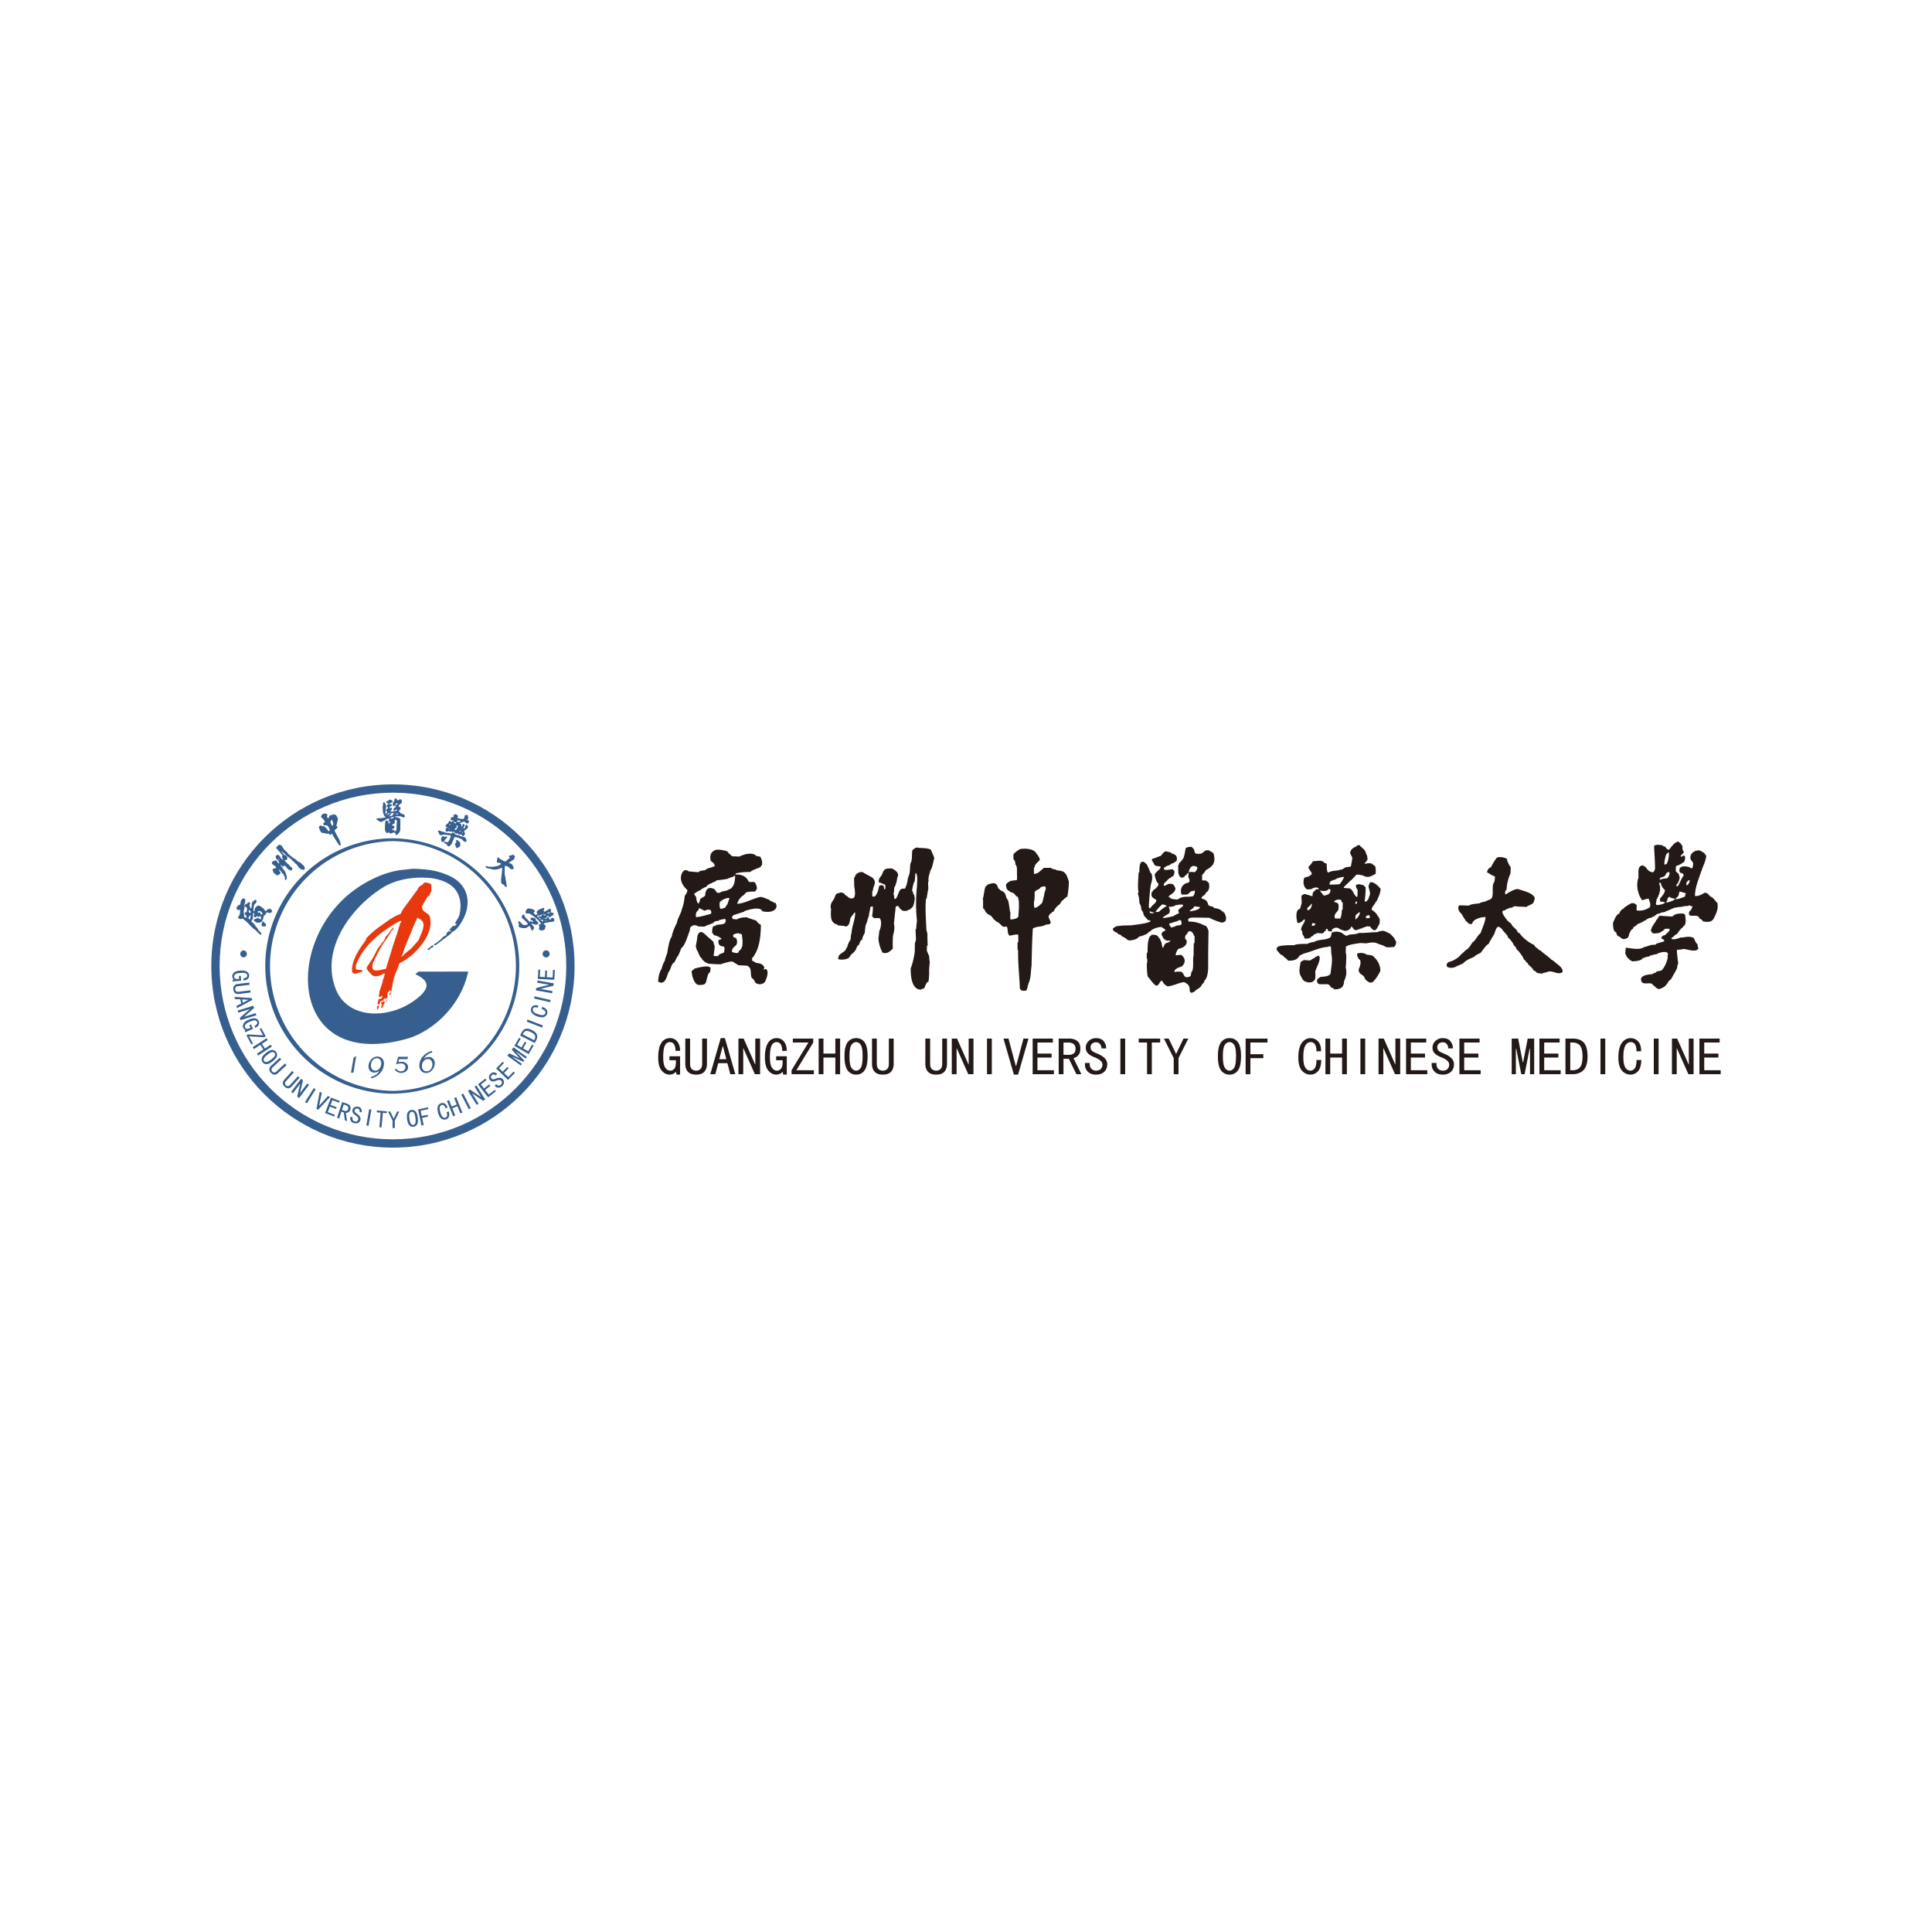 <svg width="128" height="128" fill="none" xmlns="http://www.w3.org/2000/svg"><path fill-rule="evenodd" clip-rule="evenodd" d="M45.057 71.195h-.234l-.042-.193a.408.408 0 0 1-.172.138.59.59 0 0 1-.256.055c-.193 0-.365-.09-.517-.269-.152-.179-.228-.467-.228-.862 0-.433.07-.754.207-.966a.643.643 0 0 1 .566-.318.59.59 0 0 1 .497.235c.12.156.18.359.18.607h-.304c0-.193-.033-.338-.097-.434a.312.312 0 0 0-.276-.145c-.147 0-.258.075-.331.227-.074.152-.11.408-.11.766 0 .34.045.575.138.704.091.129.197.193.317.193a.34.34 0 0 0 .283-.131c.069-.087.103-.223.103-.407v-.152h-.428v-.262h.704v1.214ZM46.838 70.478c0 .22-.058.396-.173.525-.115.129-.296.193-.545.193-.248 0-.43-.064-.545-.193-.115-.129-.173-.304-.173-.525v-1.67h.318v1.67c0 .157.037.272.11.345.074.074.17.11.29.11a.39.39 0 0 0 .29-.11c.073-.073.11-.188.11-.345v-1.67h.318v1.67ZM48.122 70.174l-.22-.842h-.028l-.221.843h.469Zm.593.994h-.33l-.194-.731h-.607l-.193.731h-.332l.69-2.388h.277l.69 2.388ZM50.358 71.168h-.345l-.758-1.712h-.014v1.712h-.318v-2.36h.345l.759 1.711h.014v-1.711h.317v2.36ZM52.126 71.195h-.235l-.041-.193a.41.41 0 0 1-.173.138.592.592 0 0 1-.255.055c-.193 0-.366-.09-.518-.269-.151-.179-.227-.467-.227-.862 0-.433.069-.754.207-.966a.642.642 0 0 1 .565-.318.59.59 0 0 1 .497.235c.12.156.18.359.18.607h-.304c0-.193-.032-.338-.097-.434a.312.312 0 0 0-.276-.145c-.147 0-.257.075-.33.227-.074.152-.111.408-.111.766 0 .34.046.575.138.704.092.129.198.193.317.193a.34.34 0 0 0 .283-.131c.07-.087.104-.223.104-.407v-.152h-.428v-.262h.704v1.214ZM53.92 71.168h-1.477v-.262l1.118-1.836h-1.035v-.262h1.353v.262l-1.118 1.836h1.159v.262ZM55.66 71.168h-.317v-1.104h-.787v1.104h-.318v-2.36h.318v.994h.787v-.994h.317v2.36ZM57.15 69.98c0-.386-.041-.638-.124-.758-.083-.12-.184-.18-.303-.18-.12 0-.224.06-.311.18-.088.12-.131.373-.131.759s.043.642.131.766c.087.124.19.186.31.186s.221-.062.304-.186c.083-.124.124-.38.124-.766Zm.331 0c0 .433-.066.744-.2.932a.646.646 0 0 1-.558.283.663.663 0 0 1-.566-.283c-.138-.188-.207-.499-.207-.931 0-.432.069-.74.207-.925a.67.67 0 0 1 .566-.276c.239 0 .425.092.559.276.133.184.2.493.2.925ZM59.208 70.478c0 .22-.058.396-.173.525-.115.129-.296.193-.545.193-.248 0-.43-.064-.545-.193-.115-.129-.172-.304-.172-.525v-1.67h.317v1.67c0 .157.037.272.11.345.074.074.17.11.29.11a.39.39 0 0 0 .29-.11c.074-.073.11-.188.11-.345v-1.67h.318v1.67ZM62.742 70.478c0 .22-.058.396-.173.525-.115.129-.296.193-.545.193-.248 0-.43-.064-.545-.193-.115-.129-.173-.304-.173-.525v-1.67h.318v1.67c0 .157.036.272.11.345.074.074.17.11.29.11a.39.39 0 0 0 .29-.11c.073-.073.11-.188.11-.345v-1.67h.318v1.67ZM64.495 71.168h-.345l-.76-1.712h-.013v1.712h-.318v-2.36h.346l.758 1.711h.014v-1.711h.318v2.36ZM65.392 71.168h.318v-2.36h-.318v2.36ZM68.14 68.808l-.69 2.388h-.277l-.69-2.388h.331l.483 1.808h.028l.483-1.808h.331ZM69.823 71.168h-1.407v-2.36h1.338v.262h-1.02v.732h.938v.262h-.939v.842h1.09v.262ZM71.26 69.484c0-.128-.04-.23-.118-.303-.078-.074-.205-.11-.38-.11h-.303v.814h.386c.11 0 .207-.03.29-.09.082-.06.124-.163.124-.31Zm.385 1.684h-.33l-.498-1.021h-.358v1.021h-.318v-2.36h.69c.22 0 .4.053.538.159.138.106.207.278.207.517 0 .184-.046.327-.137.428a.614.614 0 0 1-.318.194l.525 1.062ZM73.357 70.506c0 .211-.066.38-.2.503-.133.124-.315.187-.545.187-.23 0-.41-.065-.538-.193a.656.656 0 0 1-.193-.484v-.096h.317v.083c0 .138.042.243.124.317.083.074.18.11.29.11.147 0 .255-.039.325-.117a.413.413 0 0 0 .103-.283.347.347 0 0 0-.124-.255 1.175 1.175 0 0 0-.359-.214c-.22-.083-.38-.175-.476-.276a.503.503 0 0 1-.145-.359.6.6 0 0 1 .2-.469.688.688 0 0 1 .476-.18c.24 0 .412.072.518.214a.761.761 0 0 1 .159.463h-.318a.38.38 0 0 0-.083-.276.328.328 0 0 0-.276-.124.37.37 0 0 0-.262.09.314.314 0 0 0-.097.24.32.32 0 0 0 .076.215c.05.06.182.13.394.214.202.082.359.181.469.296.11.115.165.247.165.394ZM74.228 71.168h.317v-2.36h-.317v2.36ZM76.864 69.07h-.552v2.098h-.317V69.07h-.552v-.262h1.421v.262ZM78.728 68.808l-.649 1.297v1.063h-.317v-1.063l-.649-1.297h.317l.484 1.008h.013l.483-1.008h.318ZM81.89 69.98c0-.386-.042-.638-.125-.758-.083-.12-.184-.18-.304-.18s-.223.06-.31.18-.131.373-.131.759.044.642.131.766c.087.124.19.186.31.186s.221-.062.304-.186c.083-.124.124-.38.124-.766Zm.33 0c0 .433-.066.744-.2.932a.646.646 0 0 1-.559.283.663.663 0 0 1-.565-.283c-.139-.188-.207-.499-.207-.931 0-.432.069-.74.207-.925a.67.67 0 0 1 .565-.276c.24 0 .426.092.56.276.133.184.2.493.2.925ZM83.974 69.07h-1.132v.773h.856v.262h-.856v1.063h-.317v-2.36h1.449v.262ZM87.536 70.23c-.01.35-.083.598-.221.745a.657.657 0 0 1-.497.22c-.22 0-.41-.09-.566-.268-.156-.18-.234-.467-.234-.863 0-.432.075-.754.227-.966.152-.211.347-.317.587-.317.202 0 .37.076.503.227.134.152.196.366.187.642h-.304c0-.202-.032-.354-.097-.455a.32.32 0 0 0-.29-.152c-.146 0-.264.076-.351.228-.088.151-.131.407-.131.765 0 .332.043.564.131.697.087.134.2.2.338.2.101 0 .193-.048.276-.144.083-.097.124-.283.124-.56h.318ZM89.234 71.168h-.317v-1.104h-.787v1.104h-.317v-2.36h.317v.994h.787v-.994h.317v2.36ZM90.131 71.168h.317v-2.36h-.317v2.36ZM92.767 71.168h-.344l-.76-1.712h-.013v1.712h-.318v-2.36h.346l.758 1.711h.014v-1.711h.317v2.36ZM94.562 71.168h-1.407v-2.36h1.338v.262h-1.02v.732h.937v.262h-.938v.842h1.09v.262ZM96.33 70.506c0 .211-.068.38-.2.503-.134.124-.316.187-.546.187-.23 0-.41-.065-.538-.193a.656.656 0 0 1-.194-.484v-.096h.318v.083c0 .138.041.243.124.317.083.074.18.11.29.11.147 0 .255-.039.324-.117a.413.413 0 0 0 .104-.283.348.348 0 0 0-.124-.255 1.18 1.18 0 0 0-.36-.214c-.22-.083-.379-.175-.475-.276a.503.503 0 0 1-.145-.359.6.6 0 0 1 .2-.469.688.688 0 0 1 .476-.18c.239 0 .412.072.517.214a.76.76 0 0 1 .16.463h-.318a.38.38 0 0 0-.083-.276.328.328 0 0 0-.276-.124.37.37 0 0 0-.262.09.314.314 0 0 0-.097.24.32.32 0 0 0 .076.215c.05.06.181.13.393.214.203.082.36.181.47.296.11.115.165.247.165.394ZM98.097 71.168h-1.408v-2.36h1.339v.262h-1.021v.732h.938v.262h-.938v.842h1.09v.262ZM101.644 71.168h-.276v-1.684h-.027l-.332 1.684h-.22l-.332-1.684h-.027v1.684h-.276v-2.36h.428l.303 1.56h.028l.303-1.56h.428v2.36ZM103.397 71.168h-1.407v-2.36h1.339v.262h-1.022v.732h.939v.262h-.939v.842h1.09v.262ZM104.847 69.995c0-.34-.055-.58-.165-.718-.111-.138-.276-.207-.497-.207h-.152v1.836h.152c.221 0 .386-.067.497-.2.11-.133.165-.37.165-.711Zm.331 0c0 .423-.089.724-.269.904-.179.18-.42.269-.724.269h-.469v-2.36h.469c.34 0 .591.092.752.276.161.184.241.488.241.91ZM106.035 71.168h.317v-2.36h-.317v2.36ZM108.74 70.23c-.009.35-.083.598-.221.745a.656.656 0 0 1-.496.22.725.725 0 0 1-.566-.268c-.157-.18-.235-.467-.235-.863 0-.432.076-.754.228-.966.151-.211.347-.317.586-.317.203 0 .371.076.504.227.133.152.195.366.187.642h-.304c0-.202-.033-.354-.097-.455a.32.32 0 0 0-.29-.152c-.147 0-.264.076-.351.228-.088.151-.132.407-.132.765 0 .332.044.564.132.697.087.134.2.2.338.2.101 0 .193-.048.276-.144.082-.097.124-.283.124-.56h.317ZM109.568 71.168h.318v-2.36h-.318v2.36ZM112.205 71.168h-.345l-.759-1.712h-.014v1.712h-.317v-2.36h.345l.759 1.711h.014v-1.711h.317v2.36ZM114 71.168h-1.408v-2.36h1.339v.262h-1.021v.732h.938v.262h-.938v.842H114v.262ZM46.036 64.164c-.075.056-.144.118-.214.18.014.275.155.91.509.915.354-.012.44-.034.496-.416.06-.136.062-.353.206-.42.036-.12.036-.12.038-.303-.134-.207-.84.001-1.035.044Z" fill="#231916"/><path fill-rule="evenodd" clip-rule="evenodd" d="M48.27 58.93c-.14.135-.43.075-.58.221l-.183-.002c-.056-.08-.112-.156-.163-.23-.397-.223-.617.003-.622.408-.076.102-.225.135-.323.23-.06.205-.06.205-.124.313-.114-.058-.15-.362-.171-.482-.04-.04-.074-.081-.107-.116l.018-.091a.286.286 0 0 1 .075-.022c.116-.141.292-.128.391-.258.242-.128.242-.128.317-.144.001-.115.334-.247.409-.27 0-.01.006-.022.012-.033.074 0 .218-.06.242-.129.526-.05.549-.073.703-.088a2.41 2.41 0 0 1 .442-.16l.018-.05a.357.357 0 0 1 .08-.006c-.004.332-.056.823-.434.91Zm.362 3.834c0-.023.006-.04.012-.057.218-.06.234-.409.11-.57-.148-.02-.2-.06-.174-.214.12-.056.235-.089.361-.104 0 .011.005.023.01.04.087.001.132.002.2.054.025.286.16.888-.19 1.083a.91.91 0 0 0-.048.131c-.052.005-.103.01-.155.021-.022-.023-.17-.037-.268-.078.008-.108.027-.274.142-.306Zm-.444-2.846c-.127.17-.127.17-.134.215-.178.05-.2.072-.31.082-.1-.116-.064-.293-.062-.435.145-.164.42-.309.65-.283-.048.136-.096.278-.144.42Zm-1.082.626c-.355.087-.614.186-.986.221-.05-.166-.006-.388.166-.472l.02-.125c.119.024.255.129.38.17.16-.072.235-.094.4-.04.039.109.056.143.02.246Zm1.479.088.723-.231a.08.08 0 0 1 .012-.034c.24-.094 1.073-.34 1.183.004.307.078.844.09.947-.308-.021-.166-.05-.195-.054-.241l-.115-.002c-.005-.017-.01-.028-.01-.04-.103-.04-.251-.083-.313-.175-.205-.054-.369-.176-.592-.18-.51.114-.994.417-1.52.456.055-.263.235-.466.46-.6.017-.057.035-.086.097-.096l.001-.046c.167-.078.447-.063.636-.078.006-.034.035-.045.11-.18-.01-.058-.015-.115-.02-.167-.121-.373-.203-.271-.5-.275l.001-.04c-.017-.006-.034-.012-.046-.012-.132-.333-.496-.47-.845-.445-.011-.029-.011-.029.006-.075.339-.08.613-.1.961-.095.134-.13.283-.151.444-.235.43-.097.394-.423.232-.763-.04-.029-.222-.048-.33-.084v-.045c-.34-.177-.747-.05-1.07.106a12.302 12.302 0 0 0-.462-.018c-.096-.047-.141-.144-.25-.197l.002-.046h-.04v-.04c-.124-.094-.221-.1-.375-.12v-.017c-.326-.027-.326-.027-.417-.01-.367.114-.434.405-.347.743h.034c0 .012 0 .024.005.035.142.082.199.14.22.3-.23.123-.442.097-.65.277-.08.005-.4.03-.402.127-.394-.017-.422-.04-.696-.055-.005-.017-.011-.029-.011-.04-.108-.03-.16-.048-.262-.032-.018.04-.036.08-.087.079-.292.447-.069.919.293 1.226.004.16-.09.268-.17.393-.033.285-.077.61-.19.866-.06.32-.287.613-.331.921-.153.301-.288.59-.344.922-.162.157-.263.876-.3 1.093a2.665 2.665 0 0 0-.16.5 1.53 1.53 0 0 0-.2.5c-.158.245-.232.587-.235.878.437.257.552-.273.676-.62.157-.152.197-.609.397-.652.06-.13.124-.255.188-.38.075-.017.212-.449.27-.563.283-.236.417-.829.558-1.158.013-.086.004-.286.141-.284.042-.131.321-.087.4-.006l.428.022c.168-.117.603-.192.68-.34.13-.038.13-.038.28-.047v-.046c.16-.027.259-.077.436-.074.13.498-.5.268-.704.465a.505.505 0 0 0-.097.01c-.081.102-.072.285-.085.416.04.058.084.115.129.179.165.03.387.125.494.235-.04.062-.126.055-.196.094-.026.32.064.384.372.434.056.12.008.251-.005.383a5.544 5.544 0 0 0-.333.138v.046c-.04.005-.053.034-.099.062-.085-.007-.17-.008-.251-.01-.021-.137.14-.712.005-.782l-.016-.143c-.045-.058-.294-.267-.294-.273-.254-.174-.556-.699-.775-.147-.015.252-.074.473-.112.724.023.023.055.19.1.287h.034c.032.127.032.127.171.409.08.047.119.121.157.213h.046c.061.127.227.158.346.223.154.007.314.015.474.028l.325.005c.23-.072.523-.176.769-.185.136.082.272.164.408.251.194.009.388.017.582.03.358.182.16.517.304.816a.477.477 0 0 1 .214.289c.208.214.666.134.71-.168.088-.142.215-.66-.007-.715-.058.01-.11.022-.16.038.063-.09.063-.09.081-.164-.017-.006-.028-.012-.04-.013-.048-.206-.34-.255-.516-.27-.074-.046-.153-.11-.244-.122a.481.481 0 0 1-.015-.223h.04c.036-.09.1-.113.129-.21.344-.532.4-1.349.408-1.966a.72.72 0 0 1-.305-.278c-.592-.196-.592-.196-.614-.22-.28-.003-.435.018-.688.14-.085-.012-.17-.019-.257-.026-.01-.046-.044-.08-.055-.155.04-.017.04-.017.093-.101ZM112.216 62.151c-.27-.172-.571-.036-.868-.038-.106.044-.569.21-.622.046.061-.059.061-.059.149-.088l.003-.045c.093-.023.1-.137.215-.13.112-.153.24-.368.407-.466a2.54 2.54 0 0 1 .058-.105l.046.003c.129-.221.053-.472.046-.713-.072-.05-.072-.05-.081-.086-.246-.004-.559-.035-.738.177a.508.508 0 0 0-.099.016l-.57-.036c-.255-.04-.246-.01-.357.218l-.04-.003c-.115.273-.381.496-.389.8a.17.17 0 0 1 .051.014c.019.23.435.08.566.083l.003-.035c.07-.024.267-.149.294-.216.082-.017.082-.017.299-.015.128.146-.25.328-.256.419-.041.009-.143.002-.147.065a.322.322 0 0 0-.081.018c-.015.05-.024.101-.033.152.061.027.23.072.177.183l-.525.155-.003.046c-.093.023-.093.023-.3.032-.163.042-.339.116-.502.146-.254.224-.954.06-1.205.038-.013.13-.028.261-.036.392.036.065.14.324.225.33.035.093.147.118.229.18.16.01.655-.038.695-.207.15-.025.248-.116.448-.103l.002-.046c.169-.047.322-.105.494-.117.152-.134.901-.292.702.125.096.109-.257.985-.468.972-.025.021-.197.033-.268.063l-.003.046c-.134.042-.134.042-.276.12-.208.02-.668.048-.735.301-.015.583.692.102.802.441a.233.233 0 0 1 .057.01c-.001.01.004.023.008.04.018.001.034.008.051.015.045.106.212.18.332.187a.076.076 0 0 1 .014-.04c.137-.002.401-.185.45-.325.012-.005.023-.01.04-.01.051-.168.122-.192.237-.293.13-.25.313-.513.416-.775l-.022-.025c.023-.084.051-.168.079-.247-.009-.035-.117-.849-.08-.892.155-.008.293-.022.444-.058.262.023.815.247.97-.024-.028-.105-.05-.21-.072-.313-.101-.041-.171-.28-.233-.382Z" fill="#231916"/><path fill-rule="evenodd" clip-rule="evenodd" d="M111.763 58.664c-.112-.128.038-.336.177-.361.021.122-.077.304-.177.36Zm-.133.736c-.16.075-.417.162-.595.174l-.022-.025c.032-.05.032-.05.184-.189.024-.101.047-.197.076-.292.131.008.275.086.417.106-.022.073-.044.147-.06.226Zm-1.234.396a.375.375 0 0 1 .011-.08.342.342 0 0 1 .041-.014c.026-.136.034-.261.179-.286-.005.074.335.13.364.132-.101.13-.439.235-.595.248Zm-.448-1.5c.015-.05.035-.1.055-.145.076-.024.152-.048.234-.071.185-.12.081-.293.363-.304.04.18-.042.301-.159.42a1.28 1.28 0 0 0-.493.1Zm-.187 1.666-.058-.067.054-.312c.159-.252.327-.734.168-1.014l.024-.101c.032.025.032.025.078.027.04.186.126.358.279.47-.015.246-.178.367-.322.57-.036.376.165.09.331.279-.12.09-.411.151-.554.148Zm.634-3.367c.053-.03.053-.03.098-.108.023-.004.046-.003.069-.002.034.186-.038.594-.145.753-.071.035-.071.035-.146.042-.015-.213.059-.483.124-.685Zm3.373 3.21c-.039-.014-.113-.11-.122-.15l-.04-.003c-.071-.142-.192-.219-.336-.285l.002-.046c-.017 0-.034-.002-.045-.003-.045-.111-.173-.165-.281-.172-.237.128-.387.233-.65.216.003-.498.18-.939.337-1.416.025-.027.065-.207.096-.246.102-.337.294-.668.317-1.021-.017-.007-.033-.014-.045-.015-.057-.18-.237-.227-.397-.323-.377-.024-.733.263-.569.657l.046.003c.013.058.013.058.092.166-.002.131-.004.251-.063.357-.04-.003-.074-.005-.108-.002-.005-.017-.01-.029-.009-.04-.296-.128-.894-.166-.686.334l.169.045c.036.071.069.09.072.136-.158.22-.249.488-.389.714l-.081-.005-.03-.054a.853.853 0 0 0 .235-.546c-.03-.059-.03-.059-.072-.228-.1-.046-.114-.093-.189-.166.001-.109.008-.217.015-.326.136-.065.357-.126.462-.245a.213.213 0 0 1 .064-.007c.058-.111.11-.291.061-.415-.088-.068-.13-.037-.18.04-.034-.007-.069-.01-.097-.011.008-.126.183-.172.214-.301-.105-.156-.101-.219-.089-.407-.017-.007-.028-.013-.039-.014-.06-.13-.167-.263-.332-.273l-.002.04c-.186.045-.395.352-.525.505-.103-.007-.205-.11-.239-.199-.046-.009-.198-.041-.194-.104-.16-.005-.453-.075-.554.062.021.488.062 1 .065 1.499a.466.466 0 0 1-.13.238c-.257-.017-.362-.161-.498-.353-.05-.026-.095-.052-.139-.072-.005-.017-.01-.03-.009-.04-.436.023-.3.484-.327.826-.169.482-.047 1.085.248 1.487.151-.024.276-.108.436-.098.05.198.156.337.072.566-.298.187-.537.252-.877.207.002-.12.003-.234.01-.348-.037-.043-.138-.072-.135-.123a2.15 2.15 0 0 0-.2-.007c-.205.078-.327.19-.512.305l-.003.045c-.116.022-.287.205-.296.337-.214.037-.349.446-.423.613-.001.11-.009.59.179.602l-.002.04.04.002c.016.105.02.139.089.218.039.02.212.088.208.145.05.02.1.046.15.072.265-.017.366-.074.406-.351.033-.061.13-.324.244-.317.014-.045.029-.09.048-.134.124-.044.173-.104.265-.195.029-.004.452-.183.456-.235l.069-.012a.693.693 0 0 1 .418-.18c.028-.078.108-.079.183-.08a.455.455 0 0 1 .028-.084l.063.004c.001-.011.001-.023.008-.034.029-.01.064-.018.066-.053.046-.008.219-.014.222-.071.111-.022.221-.044.337-.065.001-.017.001-.028.008-.04.08-.012.08-.012.558-.221.191-.034.371-.074.566-.073a.04.04 0 0 1 .013-.028c.149-.007.173-.029.374-.027a.076.076 0 0 1 .014-.04c.096.012.118.036.248.068-.007.108-.076.195-.128.29l-.046-.003c-.008.04-.008.04-.051.088a1.41 1.41 0 0 0 .001.172l.034.002-.003.045c.246.09.578-.094.667.22a.319.319 0 0 1 .218.175c.135.037.544.086.612-.081l.046.003c.187-.338.414-.758.291-1.156ZM69.213 59.096a6.168 6.168 0 0 1-.167.72c-.137.136-.309.313-.497.336-.069-.109-.04-.303-.045-.428.057-.058.04-.51.046-.618a.424.424 0 0 1 .28-.182v-.046h.046c.086-.148.2-.137.36-.154.092.092.034.27-.023.372Zm1.356-1.227c-.086-.177-.428-.19-.594-.218-.006-.017-.011-.029-.011-.04-.189-.029-.189-.029-.303-.069v-.046h-.532v.045c-.251.16-.32.354-.629.354V57.5a.092.092 0 0 1 .041-.023c0-.229.235-.348.35-.508-.017-.172-.109-.223-.166-.372h-.04c-.125-.383-.782-.401-1.108-.344-.051.034-.366.228-.366.296h-.046c-.04.126-.017.252-.018.383.109.074.126.234.126.354.011.006.028.012.045.023.017.057.034.12.057.183 0 .263.005.526.01.794-.028.023-.028.023-.428.074-.143.091-.206.091-.309.251.017.223.045.355.262.446 0 .012.006.023.011.04.07.017.309.075.309.178.011 0 .028 0 .046.006.005.023.01.051.022.08.018 0 .034 0 .052.005 0 .012.006.024.011.04.023 0 .046 0 .069.006.034.063.05.235.073.28.006.412.006.412-.012.72a5.61 5.61 0 0 0-.023.32c-.086.149-.349.171-.503.188-.086-.143.029-.377-.051-.537-.062-.48-.09-.52-.102-.663-.04-.103-.108-.183-.148-.269-.011-.08-.085-.354-.2-.354-.005-.017-.01-.029-.01-.04-.04-.017-.167-.04-.167-.092h-.045v-.046c-.052-.017-.052-.017-.108-.074-.132-.452-.349-.343-.726-.235v.045c-.052.017-.063.035-.086.086h-.034c-.092.263-.092.565-.179.834l.023.023v.594c.017 0 .034.006.057.011.04.08.085.166.13.252h.04c.035.103.166.149.258.195.085.069.085.069.25.292h.046v.04c.035.023.109.034.109.091.194.035.28.235.445.327.091.011.126-.012.24-.006.102.234 0 .383.16.589.205 0 .394-.097.593-.062.011.388.011.388-.006.514h-.04v.503h.04c-.02.857.083 1.709.116 2.56.102.183.245.143.417.132.068-.131.103-.194.103-.343a.082.082 0 0 1 .034-.01c0-.035 0-.07.006-.098.184-.365.155-.811.213-1.206.019-.811.031-1.64.084-2.45.217-.166.611-.097.863-.262.211-.023.211-.023.285-.051 0-.046 0-.046.035-.069.023-.103-.142-.286-.142-.452.074-.096.074-.096.086-.142h.045v-.04h.063l.035-.086.097-.017c.097-.211.246-.388.44-.514.006-.068.19-.308.264-.308v-.04h.046c0-.011 0-.022.005-.034.03-.011.052-.051.166-.108.058-.326.098-.652.099-.983-.011-.086-.176-.549-.245-.549ZM78.834 60.382c-.005-.023-.005-.04-.005-.057.09-.057.268-.177.302-.28l.372.051c-.012.195-.515.257-.669.286Zm.32-2.6c-.143 0-.268-.051-.394.023.029-.332.246-.572.571-.343 0 .12-.08.246-.177.32Zm-.057 4.217h.046v.48h-.046a2.458 2.458 0 0 0-.011.211c-.006.195-.006.39-.006.583-.08.355.034.766-.103 1.092-.011 0-.023 0-.034.005a4.52 4.52 0 0 0-.057.297c-.286.143-.406.097-.498-.177-.017-.005-.034-.011-.045-.011v-.046h-.046v-.04c-.126-.046-.36-.006-.492 0 0-.223.326-.303.492-.366.257-.222.263-.537-.034-.76-.16-.005-.195.012-.372.023 0-.131.092-.331.177-.428.297-.04.686-.28.514-.623h-.045c-.04-.114-.029-.297.103-.348.103-.355.411-.178.457.108Zm-1.64-.743c.006-.023.011-.045.017-.063.349-.12.474-.137.594-.194 0-.012.006-.023.012-.034h.154c.126.314.017.337-.263.354a1.347 1.347 0 0 1-.377.131 6.375 6.375 0 0 0-.137-.194Zm-.428-.44c.057-.114.337-.24.428-.303.086-.171.035-.257-.028-.434.21 0 .302-.011.48-.114.12-.006.377-.075.48-.006 0 .149-.298.2-.326.389.017.051.034.102.051.16-.166.062-.166.062-.388.194-.229.046-.457.12-.698.114Zm-.27-.4c-.073 0-.147.006-.216.012.114-.166.308-.4.468-.509a.524.524 0 0 1 .297.114c-.205.069-.371.252-.548.383Zm-.342.092c-.074-.006-.143-.012-.211-.012-.04-.074-.04-.074-.035-.12l.28.086a.305.305 0 0 0-.034.046Zm4.714-.023h-.046v-.046h-.045v-.046h-.063c-.091-.16-.371-.211-.543-.234-.12-.206-.36-.017-.406-.309-.12-.24-.171-.24-.417-.32 0-.034 0-.068.006-.102h.04v-.04c.086-.046.229-.143.24-.258.234-.09.257-.457.177-.668h-.04c-.092-.154-.223-.132-.388-.132-.006-.12-.006-.24-.006-.354.085-.08.2-.24.263-.337.525-.263.64-.56.497-1.097-.029-.011-.029-.011-.04-.051h-.04c-.006-.018-.012-.03-.012-.04l-.143-.052c-.005-.017-.01-.028-.01-.04-.252-.069-.31-.011-.498.16-.12.057-.377.075-.486 0-.017-.086-.051-.143-.063-.24-.045-.08-.114-.091-.154-.177-.171.011-.251 0-.4.092-.04.205-.074.468-.148.656-.098.143-.155.195-.172.252-.091.029-.12.074-.12.177h-.034v.034c-.011 0-.017.006-.023.012 0 .166.006.331.011.502.023.075.046.155.075.235.045.011.045.011.108.086.103-.006.218-.012.246-.126.085 0 .143-.172.263-.194-.023.108-.023.108-.029.274.092.217.155.366-.131.411-.314.114-.428.429-.326.737.132.04.28.012.417.006 0-.017.006-.028.012-.04.017-.005.034-.005.057-.005.023-.04.029-.086.086-.086 0-.017.005-.029.011-.04.08-.04.08-.04.297-.086a.457.457 0 0 1-.108.377c-.378.086-.686-.051-1.012.217-.074 0-.503-.017-.503-.12-.057-.011-.068-.045-.102-.045 0-.017 0-.035.005-.052.172-.154.44-.257.44-.531-.12-.263-.148-.309-.463-.286-.097.057-.194.126-.308.126.011-.12.011-.12.04-.183.126-.074.286-.343.428-.343.006-.034.035-.046.057-.086.03-.005.063-.005.098-.005.045-.16.114-.189.068-.383-.051-.017-.068-.04-.091-.092-.172 0-.412.075-.572.023-.01-.04-.017-.074-.022-.108a.73.73 0 0 1 .377-.183c0-.017.005-.029.011-.04.023-.006.046-.006.074-.006v-.046a.778.778 0 0 0 .395-.222c.04-.326-.08-.395-.372-.48-.006-.018-.011-.029-.011-.04-.086-.035-.086-.035-.229-.058-.177-.12-.348.149-.44.263-.154.046-.417.178-.577.2-.011.046-.017.097-.023.149.017 0 .035.006.052.011.022.08.097.177.131.269h.057c0 .011.006.023.012.04.108.011.217.028.325.045.029.2-.32.326-.388.532.017.189.085.366.166.531.262.132-.16.446-.28.515a.44.44 0 0 0-.023.091h-.046c-.091.314.011.383.274.532.075.148-.183.32-.268.4-.046.062-.097.16-.177.176-.018-.045-.029-.085-.04-.125.034-.492.062-1.017.148-1.503.086-.24.109-.468.023-.709h-.046a5.81 5.81 0 0 0-.268-.605c-.04-.029-.149-.086-.149-.143-.074 0-.143 0-.211.006-.137.222-.109.457-.126.697h-.046c0 .166-.085 1.166 0 1.251-.017.058-.034.115-.046.177.08.189.092.383.098.583.085.16.13.274.13.457.104.103.133.24.173.377.08.12.188.195.268.315.069 0 .137 0 .177.063-.074.074-.314.12-.405.148-.435.08-.83.114-.846.131-.206 0-.411.006-.617.012l-.423.051c-.074.046-.143.098-.212.15-.028.147.189.262.309.279a.768.768 0 0 0 .023.092c.063.005.24.04.24.13.126.04.223.12.337.178.069.217.748.046.806-.137.12-.017.645-.189.645-.303.046-.023.189-.08.189-.137.234-.132.44-.206.703-.206.006.017.011.035.023.052.097.04.137.068.217.154-.035.051-.103.074-.166.097a.08.08 0 0 0-.011.04h-.04a.402.402 0 0 0-.046.217h.046c.022.223.274.406.491.331.011.012.029.023.046.04-.08.08-.229.12-.332.16-.08.115-.08.115-.143.28h-.045c-.029-.114-.057-.21-.063-.33-.046-.098-.091-.195-.131-.292a.17.17 0 0 0-.046-.012c-.08-.24-.286-.223-.503-.223v.046c-.28.092-.246.96-.252 1.143h-.045c0 .086-.034.36.023.417 0 .069.022.24-.023.286-.006.308.006.565.051.863.177.194.337.474.554.617.212 0 .212-.252.372-.332.023.017.046.034.074.058.069.17.166.24.332.32.365-.03.708-.235 1.08-.28.325.16.365.245.383.616.023.03.045.058.074.086.251 0 .32-.228.503-.263.01-.022.022-.04.034-.057.16-.051.177-.285.314-.331a5.89 5.89 0 0 1 .034-.132c.212-.211.235-.548.258-.84v-.943c.005-.502.011-1.005.022-1.508-.028-.143-.131-.389-.297-.389a1.971 1.971 0 0 0-1.011-.25c-.154-.264.177-.264.326-.264.217 0 .434 0 .651.006.137 0 .274.006.417.011.017.057.714.32.846.32.108-.068.108-.068.171-.074.109-.24.057-.303-.04-.571ZM92.36 62.137c-.164-.185-.232-.225-.243-.265-.431-.206-.442-.269-.879-.114-.41.001-.818.07-1.229.048-.138.136-.6.044-.75.191-.16-.002-.25-.117-.381-.205-.302-.094-.348-.09-.646-.013-.042.223-.042.223-.084.314-.276.213-.772.116-1.09.318a1.168 1.168 0 0 0-.452.126c-.132-.002-.76-.01-.858.087-.035 0-1.108-.03-1.11.152-.018 0-.035.005-.052.01-.037.235.117.22.19.397h.045v.047c.056.012.056.012.238.134v.04c.13.058.175.133.294.243.291.004.583-.027.735-.322.184-.112.293-.134.316-.156.55-.136 1.045-.416 1.617-.438v-.034c.046 0 .092.006.143.013.017.034.017.034.04.492.104.413-.01.868-.05 1.296-.077.194-.471.212-.648.221-.202.112-.323.185-.206.426.029.012.057.03.086.047.04.018.04.018.582.018.04.018.103.025.102.076h.04c.023.04.045.08.067.127.051.023.216.071.216.14.412-.018.624-.101.658-.547.17-.398.178-.57.097-.981a.043.043 0 0 1 .023-.023c.002-.126.056-.805-.012-.875.002-.137.003-.274.01-.405.191-.158.689-.197.952-.246l.4.022c.326-.059.521-.108.828.05.063.024.427.12.426.182.017 0 .035.006.057.012.16.042.383.005.55-.005.07-.136.115-.14.117-.346-.05-.087-.095-.173-.14-.254Z" fill="#231916"/><path fill-rule="evenodd" clip-rule="evenodd" d="M86.814 59.99c.012-.063.04-.085.099-.118-.003.188-.074.41-.28.436-.09-.144.089-.25.18-.318Zm.334 1.204c0 .006.006.018.011.03-.064.061-.064.061-.075.101l-.178.015c.013-.063.024-.125.042-.182.08 0 .114.024.2.036Zm.833-2.23c.035-.096.103-.073.166-.009-.004.291-.182.33-.44.383-.247-.306-.247-.306-.247-.34.182.042.348.061.52-.034Zm.148-.484.001-.085c.063-.034.063-.034.132-.044 0-.018.006-.03.012-.04a.901.901 0 0 1 .132-.01c.178-.13.413-.184.636-.204-.03.137-.187.364-.28.477-.194.037-.446.023-.646.038-.028-.04-.028-.04-.038-.12.017-.006.034-.012.051-.012Zm.824 1.788h-.045c-.013.119-.03.496-.127.592-.115-.007-.229-.014-.343-.016-.088-.332.158-.358.242-.614.001-.143.031-.257-.042-.383-.17-.083-.238-.089-.261-.112.099-.124.34-.173.481-.103.011.052.028.103.044.155h.057l-.006.48Zm.87-.538c.028 0 .057.006.091.012-.012.04-.018.086-.024.131-.034 0-.063.005-.092.01-.005-.068-.005-.068.025-.153Zm.145.796v-.046c.075-.028.075-.028.132-.027-.002.142-.182.409-.303.465.014-.212-.025-.315.17-.392Zm.54.16c.092-.044.092-.044.184-.055.063.04.079.127.044.195-.07 0-.138.004-.2.01a3.583 3.583 0 0 0-.035-.018c0-.046.001-.092.007-.132Zm-4.233.367.001-.046h.04c.023-.068.075-.085.144-.09-.026.28-.257.42-.26.689.13.087.042.32.161.379.028.069.062.138.095.207.166-.015.36-.002.442-.166h.069c.046-.102.156-.152.265-.173a.08.08 0 0 1 .011-.04c.12.007.246.02.372.033 0-.011.005-.023.011-.034h.046c.047-.062.076-.119.156-.14.006-.04.018-.08.03-.12.04-.017.04-.017.091 0 .017.041.034.087.05.133.069.006.137.018.206.03.034-.039.034-.039.053-.147.241-.134.241-.14.48-.046 0 .011.006.023.011.04.086.013.109.036.319.107.166.02.407-.08.438-.258.022-.005.05-.005.08-.004.218.408.347.124.701.088v-.045c.041-.006.081-.011.12-.01.134-.096.207-.06.368-.06.039.053.078.162.146.163 0 .011 0 .023.005.034.029.012.063.018.063.058a1.43 1.43 0 0 1 .16-.021c.093-.119.192-.312.257-.448l.003-.292c-.062-.08-.062-.08-.084-.16l-.04-.001c-.038-.15-.27-.375-.411-.434.002-.228.22-.334.269-.534h.04c.129-.278.264-.545.29-.847-.112-.156-.496-.55-.72-.426-.019.091-.019.091-.083.199-.003.263.194.47.037.726-.031.183-.071.194-.181.33l-.114-.002c.038-.32.07-.622.062-.942-.028-.035-.153-.116-.152-.145-.246-.026-.273-.112-.492.006.01.148.02.177.111.304 0 .394 0 .394-.023.485-.228-.077-.252-.477-.502-.577-.291-.015-.291-.015-.388-.04.018-.096.041-.09.127-.146l.001-.046c.051 0 .132-.084.15-.135a.214.214 0 0 0 .121-.113c.162-.078.302-.322.463-.435.166.002.2.026.382.05.363.2.514.087.87-.097.002-.177.021-.354-.04-.52l-.04-.001.001-.04c-.023-.006-.04-.012-.057-.012a.077.077 0 0 1-.01-.035c-.024-.006-.04-.012-.058-.012-.101-.144-.365-.061-.52-.046.001-.029.001-.057.007-.08h.046c.006-.034.04-.056.146-.238-.023-.023-.023-.023-.038-.194-.055-.138-.11-.27-.167-.403h-.04v-.046h-.045c-.016-.03-.033-.058-.044-.087h-.04c-.017-.057-.062-.075-.113-.099a9.945 9.945 0 0 1-.017-.068c-.051-.018-.051-.018-.2-.008a.579.579 0 0 0-.035.062c-.218.095-.402.201-.428.447.033.102.14.281.156.338a.046.046 0 0 0-.023.023c-.002.188-.061.336-.08.525-.15.038-.15.038-.344.059-.08.044-.162.095-.242.145-.143.016-.143.016-.166.038-.184.05-.584.039-.717.168-.028-.01-.056-.023-.085-.035-.055-.178-.047-.372-.05-.56-.052-.013-.177-.03-.177-.088-.033-.018-.062-.018-.061-.058-.109-.013-.109-.013-.132-.036-.09-.012-.09-.012-.548.028-.048.096-.187.295-.29.356-.003.223.219.294.216.523h-.045c-.065.124-.317.161-.443.211-.112.256-.07.645.196.78.098-.01.195-.02.297-.025 0-.017.007-.029.012-.04.132-.044.402-.155.451.057-.126-.013-.234-.02-.264.11-.017 0-.034 0-.046.006-.006.034-.035.045-.087.113a2.787 2.787 0 0 0-.026.228c-.176-.053-.346-.106-.518-.154-.109.044-.109.044-.207.117-.008.223.014.286.012.492-.036.125-.072.25-.108.382-.338.035-.243.717-.165.918.182.059.19-.084.31-.082ZM90.934 63.32a1.224 1.224 0 0 0-.382-.067c-.153-.128-.467-.154-.64-.07-.018.13.076.36.196.419.083.178-.017.456-.094.627.025.343.192.27.377.502.055.2.18.259.355.37.052-.006.11-.011.166-.01.231-.197.406-.492.54-.765.005-.4-.213-.768-.518-1.006ZM87.357 63.312c-.086.038-.172.077-.253.116v.035c-.11.033-.202.106-.3.167-.126.01-.24-.02-.422-.022a3.942 3.942 0 0 0-.207.123c-.055.325-.174.695.045.995.111.264.197.294.464.366.206-.015.206-.015.286-.037v-.034c.247-.055.166-.472.169-.66.065-.252.462-.904.218-1.05ZM61.902 56.84c-.077-.187-.155-.369-.232-.55-.23-.111-.562-.1-.819-.119-.155-.072-.296.073-.403.155-.053.258.016.674-.135.893-.045.419.01.56-.167.97a1.895 1.895 0 0 1-.184.682 3.03 3.03 0 0 0-.234.015c-.244.135-.252.713-.475.67-.013-.102-.004-.234-.062-.319.05-.126.047-.286.05-.423.117-.168.187-.477.206-.678.185-.283-.144-.495-.363-.6-.452.007-.503.002-.662.44-.145.19-.207.231-.204.477.103.021.294.115.408.153.059.096.027.217.011.32h-.046l-.055-.25c-.115-.038-.183-.042-.285.01-.033.144-.17.866-.458.693l-.005-.325a.08.08 0 0 1 .04-.012c.01-.39.31-.565-.026-.891-.08-.056-.645-.35-.646-.373a3.689 3.689 0 0 0-.251.01c-.006.011-.011.023-.01.04-.172.037-.227.158-.27.307h-.04l.007.463c.005.297.13.593-.01.88-.328.149-.343-.08-.608-.19-.012-.028-.018-.057-.024-.085a7.094 7.094 0 0 1-.213-.083c-.114.031-.227.067-.341.103-.066.167-.105.213-.127.31-.167.249-.296.4-.206.718-.024.24-.056.778.203.9 0 .011.006.023.012.04.04.01.236.07.236.116.155.015.31.03.47.05 0 .006.006.017.012.028.331-.005.284-.421.373-.611l.034-.001c.01-.058-.012-.074.056-.098.033-.086.112-.116.128-.202.04-.018.04-.018.074.004-.01.475-.22.89-.247 1.359-.06.132-.035.286-.068.424-.083.121-.2.346-.209.495a.107.107 0 0 0-.045.012c-.074.4-.567.323-.56.774.168.078.692.03.747-.148l.034-.001c.01-.04.022-.08.033-.115h.04l-.001-.04.046-.001-.001-.046c.068-.018.113-.07.152-.134h.046c.005-.03.01-.058.021-.087a.085.085 0 0 1 .04-.012c.055-.126.087-.31.229-.369.038-.138.081-.27.211-.352-.002-.143.11-.31.165-.437.014-.16.029-.315.05-.47.043-.149.138-.287.136-.441.01-.006.022-.012.033-.013.005-.063-.001-.131.055-.16-.003-.212.08-.419.104-.63.018-.018.018-.018.16-.026.004.229-.022.429-.053.652.041.04.082.079.128.118.12-.002.246-.004.372 0 .168.209.084.616-.016.84-.026.178-.045.355-.066.533.034.33.118.61.272.91.304.11.484-.076.681-.262-.007-.469-.007-.469.01-.84.065-.264.135-.534.062-.807l.12-1.122c.033-.035.033-.035.152-.065.058.056.141.232.204.23.077.148.328.11.464.073 0-.017.005-.028.01-.04.04-.012.087-.018.132-.025.011-.023.022-.046.033-.063.216-.072.26-.541.269-.73-.042-.102-.042-.102-.043-.2a.164.164 0 0 0-.052-.01c0-.051-.038-.217-.084-.239.037-.212.067-.464.179-.654l.043-.504c.017 0 .034 0 .057.005.113.25.044.582.048.857a10.867 10.867 0 0 0-.004 2.28c-.02.189-.04.378-.054.567h-.04l.026.594c.014.137-.03.218-.069.338l-.008.566a5.16 5.16 0 0 1-.268 1.102c-.005.44.045 1.41.674 1.4.022-.022.022-.022.227-.094.033-.07.136-.425.273-.428a3.85 3.85 0 0 0 .045-.772c.033-.458.033-.458.055-.492-.023-.034-.023-.034-.052-.428-.054-.125-.107-.244-.155-.363l.012-.337.046-.001c-.009-.2-.018-.394-.02-.589a1.022 1.022 0 0 0-.065-.439c-.028-.68-.09-1.398-.027-2.074a.085.085 0 0 1 .04-.011c.036-.23.073-.453.115-.677-.002-.097-.041-.428.02-.492-.054-.21.068-.47.11-.676.156-.248.186-.568.267-.85ZM102.93 63.662c-.101-.044-.179-.115-.261-.187-.038-.059-.572-.435-.57-.475-.045-.025-.197-.082-.195-.14a.6.6 0 0 1-.275-.268c-.232-.066-.804-.49-.926-.74-.095-.05-.095-.05-.161-.11-.076-.226-.358-.323-.424-.554-.044-.031-.184-.1-.182-.162-.023-.007-.04-.013-.057-.014-.074-.14-.617-.717-.154-.698 0-.017.007-.028.013-.04.075-.037.146-.085.232-.082 0-.017.007-.028.013-.04a2.09 2.09 0 0 1 .201-.02c.06-.078.158-.09.255-.098l.022.023.708.029.002-.034c.017-.023.267-.121.391-.202a.81.81 0 0 0 .118-.379c-.186-.344-.771-.448-1.087-.563-.198-.037-.504.157-.667.236-.065.043-.125.11-.21.106.003-.08.006-.16.015-.234l.034.001c0-.017.001-.034.008-.05a.079.079 0 0 1 .04-.01c.015-.372.105-.752.261-1.088l.016-.394c-.047-.105-.168-.23-.164-.338l-.034-.002c-.02-.08-.04-.156-.054-.23-.16-.11-.496-.158-.665-.084-.139.171-.304.439-.392.641-.108-.004-.277.218-.253.333.161.098.328.213.515.272.002.092.002.092-.038.36-.216.265-.014.788-.18 1.09-.083.06-.148.114-.252.122-.165.13-.386.098-.568.211-.254.035-.47.027-.71.149-.2-.008-.4-.016-.6-.019-.17.114-.035.457.116.537.198.345.226.358.317.516.045.019.145.092.142.149.074.014.148.034.221.054.031-.061.078-.082.093-.168.169-.21.573-.32.842-.309-.038.382-.217.695-.329 1.062-.223.151-.31.474-.54.613-.122.201-.181.256-.195.313l-.034-.002c-.058.163-.26.184-.333.324-.083.065-.16.131-.237.203-.07.157-.585.456-.773.449-.006.01-.007.022-.007.034l-.07.031c-.285.395.413.394.591.23.145-.046.292-.137.425-.178.21-.243.482-.323.761-.455.056-.1.294-.2.405-.247.102-.116.394-.567.527-.59.192-.365.276-.475.381-.666.142-.406.193-.667.532-.299.096.181.342.323.385.542.128.08.367.398.39.53.147.04.138.28.29.338.086.135.333.402.354.569.125.033.162.235.26.239.011.132.297.28.293.366l.046.002c.01.035.026.076.041.116.051.03.214.089.211.157.124.051.278.057.415.063a.09.09 0 0 1 .008-.04 3.96 3.96 0 0 1 .259-.052c.323-.199.757.247 1.047-.021.014-.331-.391-.502-.599-.728Z" fill="#231916"/><path fill-rule="evenodd" clip-rule="evenodd" d="M27.652 60.808c-.238.47-.46 1.087-.704 1.642-.148.337-.22.674-.368.976.205-.218.48-.442.684-.603.154-.178.308-.346.462-.523.158-.42.44-.896.294-1.2-.066-.137-.185-.206-.368-.292Zm-3.664 3.575c-.185.022-.495.25-.656.02-.097-.77.566-1.653.909-2.121.012-.039.011-.073.023-.11.206-.24.483-.465.75-.685.28-.199.562-.398.844-.596.214-.123.378-.237.678-.34.065-.102.098-.198.161-.3.05-.08.128-.167.178-.247l.796-1.077a.437.437 0 0 1 .208-.256c.085-.006.152-.137.239-.186.063-.068.145.029.208 0a.414.414 0 0 1 .256.138c0 .13-.01.26-.002.39.003.05.002.046-.03.088-.05.065-.072.176-.117.244-.055.083-.06-.008-.09.04-.11.164-.257.448-.367.613-.1.519.573.43.525.908.21 1.03-.989 2.379-1.926 2.854-.139.07-.13.095-.18.246-.03.092-.053.186-.09.27-.015.037-.049.069-.061.107-.063.155-.103.322-.166.477l-.073.391c-.012.132-.058.251-.07.382-.013.01-.002.011-.014.021-.049.039-.057.072-.05 0 .002-.03.012-.059.015-.074-.009.008-.024.004-.034.012-.054.047-.122.147-.177.19 0 .097-.012.196-.013.294-.019.021-.026.041-.045.063-.027.031-.04.028-.057.029-.052.003-.075-.008-.127-.027l-.018.137c-.016.007-.071.006-.122.027-.066.028-.13.08-.128.092a.267.267 0 0 1-.019.122c-.015.035-.036.053-.127.014-.009-.083.078-.534.208-.325.019-.043.054-.064.073-.107.022-.049.027-.118.048-.167l-.138.12c-.161-.003-.106-.057-.09-.185.008-.053.012-.116.024-.176.065-.225.142-.432.206-.655.014-.047.013-.096.027-.144.017-.06.054-.12.072-.182.023-.073.024-.163.045-.236-.308.124-.512.315-.842.133-.268-.306-.46-.415-.288-.62l.346-.53c.075-.131.13-.257.204-.388.082-.175.194-.362.337-.5.01-.009.004-.045.014-.053a.99.99 0 0 0 .277-.445l.173-.188c.026-.038.48-.681.345-.34l-.139.17c-.086.137-.172.274-.26.41-.08.114-.16.229-.242.343l-.242.393-.226.428c-.092.176-.163.36-.255.538-.14.644.296.482.86.358.068-.053.042-.138.068-.206l.028-.068.367-1.2.314-.942.175-.583.087-.136c0-.052-.052-.052-.155-.001-1.22.678-2.381 1.593-2.866 2.918.004.108-.035.252.068.275.103.001.228.028.33.029.064.024.04.111.016.112Z" fill="#E8380E"/><path fill-rule="evenodd" clip-rule="evenodd" d="M25.38 66.347c.019-.032.055.015.111.025.006.03.012.061-.016.099-.01.025-.041.035-.052.06-.009.024.003.062-.006.084-.154.085.084.103-.149.163-.033-.086-.03-.078.03-.148l.016-.051c-.079-.005-.02-.026-.034-.096a.772.772 0 0 0-.025-.006c.01-.21.06-.008.126-.13ZM25.03 66.643c-.08.072-.052.127-.043.23h.06c.016-.04-.002-.092.032-.117.046-.034.048-.2-.05-.113ZM25.632 66.344a.056.056 0 0 1-.063.002c-.05-.096.092-.085.063-.002ZM25.888 65.871c.018-.05.024-.095-.032-.127-.124.165-.005.232.032.127Z" fill="#E8380E"/><path fill-rule="evenodd" clip-rule="evenodd" d="M26.033 75.483c-6.34 0-11.483-5.142-11.483-11.483s5.142-11.483 11.483-11.483S37.517 57.659 37.517 64c0 6.34-5.143 11.483-11.484 11.483Zm0 .55c6.645 0 12.033-5.389 12.033-12.033 0-6.645-5.388-12.033-12.033-12.033C19.39 51.967 14 57.355 14 64c0 6.644 5.389 12.033 12.033 12.033Z" fill="#365F8F"/><path fill-rule="evenodd" clip-rule="evenodd" d="M26.034 72.273a8.274 8.274 0 0 1 0-16.546 8.274 8.274 0 0 1 0 16.546Zm0 .186a8.46 8.46 0 0 0 0-16.919 8.46 8.46 0 0 0 0 16.92Z" fill="#365F8F"/><path fill-rule="evenodd" clip-rule="evenodd" d="M17.608 61.334c-.038.081-.198.046-.262.021a.896.896 0 0 1-.02-.068c.011-.049.038-.232.1-.241.04.02.04.02.064.04 0 .04.05.064.075.091.081.053.077.075.043.157Zm-1.932-1.19c-.012.096.048.142.134.157a.095.095 0 0 0 .004-.008.019.019 0 0 0 .008.002c.034-.023.053-.03.092-.018.004.065-.024.11-.005.177-.007.02-.035.095-.013.105-.045.089-.053.093-.085.154-.004 0-.008 0-.01-.002-.019.022-.028.032-.035.057.007.008.014.016.009.028.072.113.203.112.31.061.038.016.053.049.073.08a.797.797 0 0 1 .178.134c.067.047.11.13.176.172a.8.8 0 0 0 .175.175c.019.054.172.152.218.183a.66.66 0 0 0 .098.09c.024.038.056.069.093.097.04.062.11.114.176.146.105-.074-.004-.155-.07-.22-.02-.052-.12-.108-.108-.159-.024-.027-.046-.055-.068-.083.004-.018-.08-.095-.1-.12-.024-.09-.146-.182-.206-.249-.019-.012-.065-.03-.05-.062-.026-.023.013-.082.04-.092l.05-.096c-.01-.05.019-.157-.007-.19.005-.034.005-.034.018-.07a.212.212 0 0 1-.01-.004c.01-.04.01-.067.029-.107.127.022.008.142.033.209a.112.112 0 0 0-.008.023c.014.03.057.046.086.063l.054-.01a.261.261 0 0 1 .106-.089c.01.016-.001.035 0 .055.07.04.095.025.139-.04.033 0 .058.025.087.041a1.32 1.32 0 0 0-.003.09.16.16 0 0 1 .01.006c-.003.01.002.015.004.029l-.029.056c-.033-.01-.148-.106-.178-.083l-.034-.011c-.018.004-.092.04-.093.038-.067.04-.218.055-.115.162.056.03.1.067.154.102.008-.003.049.007.076.007l.003-.008c.033.006.033.006.112.004.019-.014.04-.015.065-.014l.005-.01c.035-.001.06-.036.087-.056a.011.011 0 0 1-.003-.008l.048-.103.01.005c.013-.024.024-.049.036-.073.008-.06.014-.138.038-.195l.1-.068c.022-.043.044-.087.068-.13.08-.062.135.018.218.016a.12.12 0 0 1 .088-.018c.071-.025.1-.139.037-.18-.024-.035-.13-.118-.165-.073a.366.366 0 0 0-.008.04c-.014-.024-.014-.024-.029-.036l-.007.008c-.052-.01-.094.051-.116.09-.018.012-.04.023-.053.043a.123.123 0 0 1-.053-.02l.005-.01c-.017-.017-.016-.033-.035-.05-.086-.135-.266-.233-.407-.3a.182.182 0 0 1-.095.041c-.107.115-.107.115-.114.118a.326.326 0 0 0-.04.172l-.034.055c-.011-.002-.023.002-.04-.003 0-.011 0-.011-.014-.032l.023-.19a.02.02 0 0 1-.007-.006c.004-.065.035-.28.125-.27.05-.062.109-.183.029-.248-.04-.013-.05-.01-.061-.013l-.013.026c-.004 0-.007 0-.01-.002-.02.02-.045.049-.073.053-.034.041-.078.066-.102.117-.028.128-.01.27-.055.395a.234.234 0 0 1-.09-.168c-.01-.01-.015-.017-.011-.032l-.01-.005c0-.047.032-.109.048-.154-.007-.005-.007-.013-.03-.044-.014-.004-.028-.008-.04-.013-.098-.011-.083.018-.115.086l-.009-.005-.007.01c-.09-.005-.16.064-.19.147-.009-.001-.009-.001-.017-.01a.899.899 0 0 1 .079-.23c-.016-.044-.005-.08-.008-.126.023-.108-.055-.134-.15-.132-.01.006-.034.045-.053.066l-.011-.005c-.076.06-.09.166-.088.256a3.602 3.602 0 0 0-.052.104c-.02.017-.048.017-.071.036a.388.388 0 0 1-.01-.005l-.005.01-.009-.005c-.034.019-.046.04-.066.073-.009.018-.033.087-.05.093Zm1.675.902a.011.011 0 0 1-.003-.008l.048-.103.01.005a3.52 3.52 0 0 0-.055.106Zm.028-.487c-.007.002-.026.035-.046.053-.023-.014-.06-.035-.055-.065-.005-.002-.008-.005-.012-.008.01-.056-.068-.097-.118-.085-.02.032-.035.04-.067.017a.3.3 0 0 1 .014-.093l.01.002c.01-.02.014-.03.033-.04.068.024.22.056.228.157a.209.209 0 0 0 .025.024.257.257 0 0 0-.012.038Zm-.82.353c-.043-.006-.09-.039-.09-.087l-.028-.017c.018-.025.056-.045.08-.07 0-.044.002-.063.032-.095.029.002.038.002.058.021-.017.09-.021.16-.053.248Zm.044-.428c-.037.01-.074-.016-.106-.031-.023-.05-.027-.13.003-.179l.081.077c.026.047.026.047.035.053-.007.046-.004.054-.013.08Zm-.233.3c-.025.02-.098-.004-.128-.012l-.038.013-.019-.014c0-.007.001-.012.003-.02-.02-.04.002-.08-.018-.116-.004-.069-.004-.069 0-.087-.026-.013-.021-.103-.018-.122a.027.027 0 0 1-.007-.006c.008-.017.01-.056-.004-.069.044-.126.04-.133.054-.17 0-.04.002-.079.01-.118a.313.313 0 0 1-.01-.01.091.091 0 0 1 .007-.018c.075.035.182.099.162.194.017.046-.028.106-.01.156l-.02.042-.07.013c-.092.067-.063.141.029.184.015.029.007.066.019.099.04.034.04.034.058.06Zm-.694-.64c.006-.023.006-.023.047-.094l.003.001c-.008.018-.032.087-.05.093ZM35.47 60.872l-.01.004.06.131a.071.071 0 0 1 .009-.004c.005.005.01.013.015.02.068.015.098.088.126.143-.007.007-.007.007-.01.028-.052.03-.099.076-.163.074l-.005-.01-.03-.001c-.042-.026-.105-.029-.152-.036-.012-.026-.038-.015-.054-.032a.196.196 0 0 1-.01.004c-.017-.016-.017-.016-.037-.023-.03.032.06.115.083.133.035.067.1.117.093.198-.015.025-.06.07-.057.096l-.061.053c-.079-.002-.093-.152-.12-.212a.6.6 0 0 1-.064-.093 1.422 1.422 0 0 0-.19.123.78.78 0 0 0-.063.012l-.003.007c-.07.008-.15-.001-.221 0-.037-.015-.05-.027-.093-.019a.02.02 0 0 0-.007-.008c-.037.006-.11-.032-.126-.062-.003 0-.006 0-.01.002-.012-.028-.016-.074.003-.096a.036.036 0 0 0-.003-.013l.008-.007-.005-.013c.063-.065-.127-.165.004-.23.064-.015.124.084.154.127a.29.29 0 0 1 .059.048l.01-.005c.015.013.038.05.046.052.021.049.258.024.27-.01.117-.005-.006-.153-.054-.17-.023-.038-.054-.064-.084-.096-.003 0-.007.002-.01.004-.022-.046-.053-.056-.076-.087-.042.01-.111-.094-.128-.13.004-.026-.004-.054.013-.072-.008-.02.037-.073.047-.089.03-.014.06-.026.092-.038.024.058.07.233.15.263.025.033.062.063.09.095.027.044.027.044.043.063l.01-.005.097.098c.03-.001.021-.044.02-.06a.314.314 0 0 1 .037-.011c.006.004.01.01.014.016.014-.007.025.017.032.025.02-.01.106.053.123.008-.025-.05-.025-.05-.038-.065-.018.002-.07-.028-.083-.04-.003 0-.005.002-.008.003-.015-.03-.097-.104-.048-.136l-.003-.013c.068-.033.15 0 .224-.007l.003.01c.064-.003.07-.008.09.053Zm-.65-.404c.035.057.06.072.126.049.018 0 .087-.01.1.017a.33.33 0 0 1 .035-.005c.024.022.043.026.074.036.005.005.094.079.106.073l.01.014a.173.173 0 0 1 .09.072c.02-.003.03.015.039.031a.103.103 0 0 1 .022-.003l.006.014.01-.002c.005.005.01.012.018.008.008.01.03.047.042.041l.054.067a.024.024 0 0 1 .01-.002c.012.016.012.016.115.098.03.038.06.074.083.117a.01.01 0 0 1 .007 0c.02.032.027.035.05.08.004-.003.008-.002.011-.002.008.023.006.03.014.063-.025.011-.052.006-.08.006l-.004-.01c-.01.002-.01.002-.026-.002l-.038.02.004.008-.01.005c.008.065.088.117.029.174a.081.081 0 0 1-.013.069c.007.034.044.131.09.127l.004.01c.097.002.218.003.291-.071-.001-.01.011-.038.02-.045a.092.092 0 0 1-.005-.01c.023-.032.026-.068.024-.107l.01-.005a.322.322 0 0 0-.004-.01c.02-.024.016-.059.005-.083-.056-.038-.097-.06-.124-.12.11-.057.23-.07.354-.09.009.002.054-.01.066-.008.087-.018.183-.013.264-.05 0-.005 0-.009-.002-.012.034-.034.023-.08.025-.126-.039-.086-.144-.132-.212-.05 0 .004.002.007.004.011-.011.01-.011.01-.026.04-.03.015-.056.029-.087.028-.004-.009-.007-.017-.012-.024.003-.003.005-.006.008-.006-.006-.081-.068-.219-.155-.114l.01.043c-.012.016-.012.026-.022.032-.067-.01-.138.002-.204-.003a.363.363 0 0 0-.009-.018l.009-.013c.049.014.1.01.149-.012.01-.014.01-.014.042-.043-.001-.027.007-.036.015-.061a1.36 1.36 0 0 1 .074-.035c.03.022.07.064.109.074a.052.052 0 0 1 .009.013c.031 0 .078-.01.099-.035.005-.028-.007-.033-.03-.035a.132.132 0 0 0-.009-.023c.029-.014.06.02.092.012.022-.042.037-.048.08-.068l-.001-.01c.021-.029.039-.068.021-.106l-.009.004c-.032-.036-.125-.046-.174-.057-.01-.024 0-.059.016-.077-.003-.01-.014-.049 0-.055-.017-.036-.036-.11-.078-.116-.106.062-.215.131-.326.19a.117.117 0 0 1-.068 0c-.026-.06-.006-.1.02-.153V60.2c.003-.003.005-.006.008-.007-.057-.094-.143-.01-.222.024a.428.428 0 0 0-.302.23c.023.03.057.049.073.086-.038.034-.056.074-.117.082a.3.3 0 0 1-.149-.17l.078-.04c.006-.012 0-.038.012-.044a.53.53 0 0 0-.022-.045c-.041-.036-.08-.05-.128-.078a.483.483 0 0 0-.01.005c-.019-.023-.08-.04-.11-.026-.033-.044-.14-.026-.186-.022-.024.012-.132.067-.113.11-.002.002-.005.002-.009.004l.004.01c-.02.015-.028.02-.037.045 0 .01.005.057-.008.063l.001.042Zm.65.404.059.131a.071.071 0 0 0-.01.004l-.058-.13.009-.005Zm.468-.308a.728.728 0 0 1-.026.006c-.043.069-.17.088-.245.082l-.075.025-.008.02a.29.29 0 0 0 .097.106c.023-.058-.064-.07.024-.106.061.008.108.03.164.005a.193.193 0 0 1 .072-.117c-.005-.01-.005-.01-.003-.021Zm-.243.256a.086.086 0 0 1 .02-.008l.007.008c.033-.01.062-.023.085.006-.017.008.01.09.013.096-.04-.006-.104-.07-.125-.102Zm.127.108c.015 0 .015 0 .064.018l.074-.017c.013.03.013.071.025.105a.598.598 0 0 0-.057.013.483.483 0 0 1-.108-.112l.002-.008Zm.285.062c.016-.04.08-.03.101-.003-.024.02-.076.019-.1.003Zm-.131-.446a.287.287 0 0 1 .038-.005l.044.043c.048.027.074-.016.11.045-.035.03-.072.026-.112.014a.32.32 0 0 0-.08-.097Zm.263-.048a.508.508 0 0 1 .167-.053c.013.008.013.008.036.009l.008.015a.353.353 0 0 1-.184.056c-.016-.011-.016-.011-.027-.027ZM22.126 55.457c.102.19.23.363.344.544.045.028.071.001.108-.022-.002-.038-.002-.056-.02-.088a.022.022 0 0 1 .005-.007c-.004-.008-.008-.015-.01-.022-.006-.102-.068-.196-.104-.29-.097-.179-.198-.361-.287-.545.027-.063.121-.097.155-.165.044-.031.044-.031.057-.047-.006-.01-.006-.01-.002-.019-.007-.025-.066-.045-.087-.08.004-.031.004-.031.001-.043a.61.61 0 0 0 .01-.005l-.005-.01.014-.007-.003-.023.019-.016a.304.304 0 0 1 .032-.167c-.007-.015.003-.09.02-.1a.156.156 0 0 0-.006-.008.158.158 0 0 0 .01-.007c-.001-.002-.003-.004-.003-.007.005-.006.005-.018.023-.045a1.394 1.394 0 0 0-.101-.227c-.013-.017-.107-.098-.122-.089-.04-.028-.117.012-.157.026-.003-.002-.006-.004-.007-.007-.045.017-.045.017-.075.023l-.116.066c-.035.066-.026.117-.093.155l-.05-.086a.02.02 0 0 1 .007-.01c-.029-.05.007-.105.012-.154-.025-.035-.05-.035-.082-.06l-.009.004c-.075-.068-.22.01-.284.063-.007.014-.052.096-.044.11-.003.003-.007.005-.01.006.007.032.028.057.044.086.034.003.057.036.072.062l.013-.001.035.033c.004 0 .004 0 .035.032l.006-.004.074.13-.01.005-.004.01c-.003.008-.003.008-.084.069-.02.037-.034.045-.037.093.032.047.055.072.113.065l.008.007c.017-.005.077-.022.09 0a.034.034 0 0 1 .01-.004l.015.015c.004-.003.007-.005.012-.006l.008.008.015-.008c.015.01.04.045.051.052l.01-.005.09.157-.013.007c.01.024.023.048.035.073 0 .043-.055.08-.087.104-.036-.021-.04-.086-.078-.111-.073-.097-.084-.103-.104-.133-.022-.017-.047-.026-.066-.04-.013-.016-.063-.066-.088-.052l-.008-.008c-.01.002-.04.012-.047.001l-.01.006-.006-.01c-.013.002-.013.002-.033-.003-.084-.082-.119-.032-.187.04a.161.161 0 0 1 .005.01c-.009.009-.01.014-.008.028l-.007.005c.013.069.05.135.065.204l.008.002.073.13.014-.005.06.039a.078.078 0 0 0 .009-.005c.02.018.055.012.08.01.028.005.028.005.091.033l.01-.006a.12.12 0 0 1 .006.01c.01 0 .027-.007.035.005.047-.016.09.017.137.016.022-.009.027-.018.052-.031.052.038.048.084.108.109.045-.026.075-.07.122-.088.051.084.051.084.063.113l.063.11Zm-.063-.11.063.11a.09.09 0 0 0-.01.005l-.062-.11.01-.005Zm-.244-.446c-.034-.07-.034-.07-.087-.159l.01-.005.09.157-.013.007Zm.198-.189c-.028-.015-.046-.06-.063-.088.005-.02-.054-.116-.067-.14a.105.105 0 0 1 .039-.075.3.3 0 0 0-.006-.01.197.197 0 0 1 .01-.006c0-.043.027-.055.06-.078.031.009.04.054.04.084.022.055.04.12.054.178-.013.047-.028.107-.067.135Zm-.486-.262.005-.01a4.747 4.747 0 0 1-.071-.13c-.03-.033-.03-.033-.035-.032.032.057.066.114.101.172Zm.005-.01a4.747 4.747 0 0 1-.071-.13l.006-.004.074.13-.01.005Zm.283-.37-.006-.01.116-.066a.61.61 0 0 0 .006.01l-.116.066ZM25.507 54.766c0 .018.006.06-.006.072-.001.078.002.142.013.217.044.049.085.12.14.155.052 0 .052-.063.093-.083.005.004.012.008.018.014.018.043.042.06.084.08.092-.007.178-.058.271-.07.082.04.092.062.096.155a.24.24 0 0 0 .02.022c.062 0 .08-.058.125-.066a.117.117 0 0 1 .01-.014c.04-.013.044-.072.078-.084l.009-.033c.053-.053.059-.138.065-.21h-.006c0-.035-.013-.22.006-.238.001-.126.002-.253.005-.38-.007-.035-.033-.097-.075-.097a.493.493 0 0 0-.254-.063c-.038-.066.045-.066.082-.066.01-.005.01-.005.042-.003.075-.002.15-.003.227-.003v.01c.004.014.18.08.212.08.028-.017.028-.017.043-.018.028-.06.015-.076-.01-.144h-.011v-.011h-.012v-.012h-.015c-.023-.04-.094-.053-.137-.059-.03-.051-.09-.004-.102-.077-.03-.06-.043-.06-.105-.08 0-.01 0-.018.002-.027h.01v-.01c.021-.011.057-.035.06-.064.059-.023.065-.115.044-.169h-.01c-.022-.038-.055-.032-.097-.032-.002-.03-.002-.06-.002-.09.022-.02.05-.06.067-.084.132-.066.16-.14.125-.276-.008-.003-.008-.003-.01-.013h-.01l-.003-.01-.037-.013-.002-.01c-.063-.017-.078-.003-.125.04-.03.014-.095.019-.122 0-.005-.022-.013-.036-.016-.06-.012-.02-.029-.023-.039-.044-.043.002-.063 0-.1.022-.01.052-.02.118-.038.166-.024.036-.038.048-.043.063-.023.007-.03.019-.03.044h-.006c-.003.003-.003.006-.003.009 0 .021.01.116-.002.13.005.018.01.038.018.058.011.003.011.003.027.022.026-.002.055-.003.062-.032.022 0 .036-.043.066-.049-.006.027-.006.027-.007.07.023.054.039.091-.033.102-.08.03-.108.108-.082.186.033.01.07.003.105.001 0-.004.002-.007.003-.01l.014-.001c.006-.01.007-.022.022-.022a.02.02 0 0 1 .003-.01c.02-.01.02-.01.074-.021a.116.116 0 0 1-.027.094c-.095.022-.172-.012-.254.055-.019 0-.127-.004-.127-.03-.014-.003-.017-.012-.026-.012 0-.004 0-.008.002-.013.043-.038.11-.064.11-.133-.03-.066-.037-.078-.116-.072-.024.014-.049.032-.077.032.002-.03.002-.03.01-.046.031-.019.072-.087.108-.087.001-.008.008-.011.014-.021l.024-.001c.012-.04.029-.048.017-.097-.013-.004-.017-.01-.023-.023-.043 0-.103.02-.143.006a.17.17 0 0 1-.006-.027.18.18 0 0 1 .095-.046c0-.005.001-.007.003-.01.005-.002.011-.002.018-.002v-.011a.198.198 0 0 0 .1-.056c.01-.082-.02-.1-.094-.121l-.003-.01c-.021-.008-.021-.008-.057-.014-.045-.03-.087.037-.11.066-.04.011-.106.044-.146.05-.003.012-.004.025-.006.037.005 0 .009.002.014.003.005.02.024.045.032.068h.015l.003.01.082.011c.007.05-.08.082-.098.134a.387.387 0 0 0 .042.133c.066.033-.04.113-.07.13a.09.09 0 0 0-.006.023h-.012c-.023.079.003.096.069.133.019.038-.046.081-.068.1-.011.017-.024.041-.044.045a.261.261 0 0 1-.01-.031c.008-.124.015-.256.037-.378a.253.253 0 0 0 .006-.178h-.012a1.438 1.438 0 0 0-.067-.152c-.01-.008-.038-.022-.038-.036l-.053.001c-.034.056-.027.115-.031.175a.108.108 0 0 0-.003.022l-.006.125c.004.026.004.026-.003.168a.36.36 0 0 0-.011.044.39.39 0 0 1 .024.147c.022.04.033.07.033.115.026.026.033.06.043.095.02.03.048.049.068.079.017 0 .034 0 .044.016-.018.018-.079.03-.102.037-.109.02-.208.029-.212.033a.515.515 0 0 1-.156.003l-.106.013c-.018.011-.036.024-.053.037-.007.038.048.066.078.07l.005.023c.016.002.06.01.06.034.032.01.057.03.086.044.017.055.188.012.202-.034.03-.005.162-.048.162-.077.012-.005.048-.02.048-.034a.338.338 0 0 1 .176-.052l.007.013c.024.01.034.017.054.04-.009.012-.026.018-.042.023a.02.02 0 0 0-.003.01h-.01a.1.1 0 0 0-.011.055h.012c.005.056.068.102.123.084.021-.04.047-.09.097-.09.01.05-.043.088-.086.1-.02.02-.057.03-.083.04-.02.028-.02.028-.036.07.024.05.045.052.102.066.042.042-.063.09-.063.117H25.8a.373.373 0 0 0-.024.03c.007.011.036.043.036.057h.011c.006.019.025.033.042.046 0 .026-.072.134-.109.134-.005-.013-.005-.013.003-.201l-.005-.127h.01c.01-.032-.002-.086-.002-.122-.008-.029-.015-.053-.016-.083a1.428 1.428 0 0 1-.033-.073l-.012-.003c-.02-.06-.072-.056-.126-.056v.011c-.07.023-.062.241-.063.287 0 .088 0 .088-.006.105Zm.777-.386c-.012-.072-.089-.117-.115-.028-.033.013-.036.06-.026.088h.012c.043.087-.055.147-.13.157a.202.202 0 0 0-.044.107c.045-.002.053-.007.093-.005.075.056.074.135.009.19-.042.017-.124.037-.124.093.033-.002.092-.012.124 0v.01h.011v.011l.012.003c.023.07.053.08.125.045.004-.026.008-.05.014-.075.003-.002.006-.002.009-.002.034-.081.006-.185.026-.274a1.256 1.256 0 0 1 .001-.146c0-.02.002-.036.003-.053v-.121Zm-.524.447c-.008.188-.008.188-.003.2.037 0 .109-.107.109-.133-.017-.013-.036-.027-.042-.046h-.011c0-.014-.029-.046-.036-.057h-.006c-.007.013-.007.013-.011.036Zm.762-.144v.237h-.005c0-.034-.013-.218.006-.237Zm-.762.144c.004-.023.004-.023.011-.036-.017-.026-.006-.06-.006-.09h-.01l.005.126Zm.011-.036c-.017-.026-.006-.06-.006-.09.01-.032-.002-.087-.002-.123h.01c.025.05.046.052.103.066.042.042-.063.09-.063.117H25.8a.373.373 0 0 0-.024.03h-.006Zm-.264-.025c-.014-.014-.006-.083-.006-.105h.012c0 .088 0 .088-.006.105Zm.773-.066a1.256 1.256 0 0 1 .001-.146l-.001.146Zm.004-.2h.011v-.12h-.011v.12Zm-.39-.032-.012-.01c.021-.04.047-.09.097-.09.01.05-.043.088-.086.1Zm.012-.226a1.37 1.37 0 0 0-.034-.049.122.122 0 0 1 .004-.016c.088-.03.12-.034.15-.048a.02.02 0 0 1 .002-.01h.039c.032.08.005.086-.066.09a.334.334 0 0 1-.095.033Zm-.812-.033.156-.003a.515.515 0 0 1-.156.003Zm.77-.312c.016.045.03.066.008.11-.023.015-.094.047-.108.075.06.002.118-.017.175-.028.056-.033.056-.033.098-.049l-.013-.04c.007-.048.082-.06.082-.098-.026-.017-.09 0-.12.002a.193.193 0 0 1-.122.028Zm.417.18.164.001-.122-.004c-.032-.002-.032-.002-.042.003Zm.164.001-.122-.004c.075-.002.15-.003.227-.003v.01l-.105-.003Zm-.896-.106.07.021-.009.012c-.018-.002-.035-.003-.053-.003-.01-.018-.01-.018-.008-.03Zm.093.013a.554.554 0 0 1 .118-.128.133.133 0 0 1 .074.029c-.051.017-.093.063-.137.096-.02 0-.038.002-.055.003Zm.576-.012c-.002-.005-.002-.01-.002-.014.023-.014.068-.045.077-.07l.093.013c-.003.048-.13.064-.168.071Zm-.855-.333c.007-.142.007-.142.003-.168a3.48 3.48 0 0 1-.003-.125h.009l.003-.022h-.012c0 .042-.021.294 0 .315Zm.003-.168a3.48 3.48 0 0 1-.003-.125h.009l-.006.125Zm.66-.14a3.42 3.42 0 0 1-.003-.127c.001-.002.003-.003.005-.003 0 .021.01.116-.002.13Zm.173-.007c.007-.083.062-.143.144-.086a.11.11 0 0 1-.045.08c-.036 0-.067-.012-.099.006ZM29.582 55.924c.008.008.021.016.016.028a.102.102 0 0 0 .01.004.623.623 0 0 1 .002.036c.01.01.044.037.037.053.097.036.154.038.206-.062a.336.336 0 0 0 .118-.218c.084-.201.084-.201.09-.206l.043-.093c.06-.018.179.022.245.036l.09.045c.081.018.131.026.187.092.012.012.087.07.08.084l.013.009.127.052c.03-.024.04-.021.061-.068l-.007-.073c-.02-.059-.032-.075-.03-.085-.08-.09-.076-.105-.193-.112-.095-.04-.196-.064-.289-.11-.045.018-.143-.048-.192-.029-.037-.016-.047-.052-.068-.085-.06-.052-.072-.055-.148-.066-.032.047-.032.047-.05.064-.085.022-.19-.049-.284-.033a.295.295 0 0 0-.117-.015c-.03-.014-.175-.077-.207-.064-.008-.004-.254-.116-.272-.074-.004-.002-.009-.002-.013-.002-.032.05.005.062.005.11l.01.005-.004.01c.012.009.012.009.042.055l-.005.009c.025.026.028.048.045.085.067.03.137.05.202-.002.053-.008.08-.003.088-.006.14.023.283.006.417.057l.004-.007c.01.004.02.01.031.017.001.01.001.01-.038.117-.017.106-.088.2-.139.296-.037.037-.13.002-.172-.013-.058.006-.093.011-.089.079l.015.019a.011.011 0 0 1 .007-.003l.13.056-.004.008Zm-.133-.061a.011.011 0 0 1 .007-.003l.13.056-.004.008c-.126-.053-.126-.053-.133-.061Zm-.153-.092c-.055-.043-.072-.058-.071-.13-.022-.091.042-.165.087-.235a.846.846 0 0 1 .06-.008c.042.018.065.036.096.046.028-.004.057-.012.085-.01l.004-.007.07-.002c.042.058-.114.17-.154.221-.019.044-.041.148-.103.137l-.004.008c-.02-.003-.02-.003-.07-.02Zm.94.4c-.03-.042-.053-.069-.046-.12-.02-.072-.066-.071-.038-.153.034-.032.085-.087.083-.137-.022-.025-.021-.087-.004-.116a.173.173 0 0 1 .141.08c.03.015.057.03.082.053a.324.324 0 0 1 .022.284.608.608 0 0 1-.2.123l-.04-.014Zm-.265-.406c.084-.201.084-.201.09-.206.01.022-.07.175-.082.203-.003 0-.005.001-.008.003Zm.748-.033.127.052c-.04-.014-.095-.027-.127-.052Zm-.658-1.321c-.028-.016-.052-.028-.072 0a.03.03 0 0 0-.01-.004c-.006.007-.014.007-.032.018l-.029.05a4.433 4.433 0 0 0-.104-.086c-.03-.001-.03-.001-.06.006-.024.051-.025.068-.045.115l-.063.078c-.082-.025-.126.142-.128.196.036.032.052 0 .08.012a.942.942 0 0 1 .004-.01l.01.003c.012-.013.025-.012.042-.006-.034.062-.101.072-.128.134.022.032-.022.078 0 .103 0 .019 0 .038.002.057.04.013.083.035.118.005l.016.007c.02-.02.051-.02.079-.014a.02.02 0 0 1 .006-.008c.027.013.055.028.083.044.001-.003.004-.005.006-.007l.01.005c.017-.01.03-.02.05-.018a.227.227 0 0 1 .02-.024c.012-.033.012-.033.019-.077-.018-.031-.004-.11-.032-.122l.001-.01c-.01-.01-.018-.018-.028-.025-.003 0-.005.001-.007.003-.016-.008-.03-.017-.045-.023.018-.02.038-.038.067-.04.02-.02.078-.062.083-.073.007-.003.046-.052.057-.06l.018.007c-.025.066-.094.157-.066.228-.01.034-.029.058-.035.098-.002.037 0 .067-.012.103l-.001.035.044.028c.012-.006.012-.006.027-.03.07-.007.07-.008.116.037l-.002.01c.02.012.022.02.064.056.036.021.102.021.126-.016.006 0 .013.004.02.006.01.116.067.063.153.09.002-.004.003-.009.005-.01.01.002.02.005.029.009.04-.01.053.006.09.022.004.016.002.045.018.052l-.002.008c.005.006.013.01.009.02.013.002.025.006.039.01a.652.652 0 0 0 .103-.078l.03-.067c-.007-.025-.007-.025-.004-.046a.2.2 0 0 0-.01-.004c.007-.038-.025-.113-.052-.14.023-.053.084-.056.115-.098l.009.005c.057-.052.114-.101.15-.169-.01-.046-.061-.175-.125-.169-.013.02-.013.02-.038.038-.027.06-.002.129-.063.172-.025.04-.035.038-.074.059a.771.771 0 0 0-.027-.012c.04-.07.078-.137.107-.212-.003-.01-.024-.042-.02-.048-.055-.03-.053-.053-.115-.047-.012.035-.013.043-.005.08-.038.092-.038.092-.053.111-.044-.04-.01-.135-.059-.183-.066-.032-.066-.032-.086-.047.014-.02.019-.017.044-.021l.005-.01c.011.004.038-.008.048-.018a.054.054 0 0 0 .039-.014c.045-.002.101-.045.15-.055.038.017.043.025.083.049.065.082.11.07.211.063.018-.041.04-.08.042-.125a.084.084 0 0 0-.01-.004l.005-.009c-.005-.004-.008-.007-.012-.008v-.01l-.011-.008c-.01-.043-.079-.05-.116-.061a.078.078 0 0 1 .01-.018l.01.005c.004-.008.015-.01.057-.041-.003-.008-.003-.008.01-.05l.001-.109-.01-.004a.264.264 0 0 0 .005-.01l-.01-.005a.24.24 0 0 1-.002-.024l-.01-.004c.003-.015-.006-.024-.016-.034a.367.367 0 0 0 .003-.018c-.01-.009-.01-.009-.045-.021-.005.002-.01.007-.015.011-.06 0-.112.007-.142.061-.003.028.004.08.003.094-.004 0-.006 0-.008.003-.02.044-.047.072-.07.114-.038-.006-.038-.006-.086-.02a2.034 2.034 0 0 0-.07.01c-.035-.01-.035-.01-.042-.008-.047-.007-.139-.048-.182-.031l-.017-.017c.005-.046.026-.09.044-.134-.01-.008-.038-.025-.032-.038-.007-.007-.013-.01-.01-.02-.023-.013-.023-.013-.026-.02-.02-.012-.02-.012-.13-.048a.269.269 0 0 1-.102.054c-.022.051.022.09 0 .142a.869.869 0 0 0-.012-.005c-.027.023-.089.007-.123.006-.05.049-.08.143-.03.2.023.007.046.014.07.023a.018.018 0 0 1 .007-.008c.035.003.108.004.1.058Zm-.146.656c.013-.033.013-.033.02-.077a.112.112 0 0 1 .013-.017c-.002.037 0 .067-.012.103-.01-.01-.01-.01-.02-.01Zm-.2-.143.028-.038c.019.008.024.017.043.028v.008c-.021.008-.021.008-.028.016l-.042-.014Zm.233.049c.006-.04.025-.064.035-.098-.028-.072.041-.162.066-.228l-.018-.006c-.011.007-.05.056-.057.06-.005.01-.063.052-.083.073-.029.001-.05.019-.067.04.014.005.03.014.045.022a.011.011 0 0 1 .007-.003c.01.007.018.016.028.025v.01c.027.012.013.091.03.122a.112.112 0 0 1 .014-.017Zm.478.137c.024-.048.025-.075.078-.074l.005-.01c.02 0 .02 0 .033.006-.015.033-.082.077-.116.078Zm-.096-.35c.001-.013.002-.027.005-.04-.026-.03-.087-.042-.122-.023.003.007.019.015.05.051.004.037-.014.06-.028.093-.044.051-.104.033-.116.119.026.011.052.024.078.037.032-.013.072-.099.087-.125l.046-.112Zm.275.403-.006-.007c.005-.01.009-.021.015-.03.025-.001.025-.001.047.005.01.016.006.037-.009.05a.54.54 0 0 0-.047-.018Zm-.852-.504c-.006-.043.046-.05.073-.056.01-.013.018-.016.035-.018-.02.043-.057.088-.108.074Zm.531.213.046-.112a.31.31 0 0 0 .013.006l-.048.11-.01-.004Zm.244-.002c.005-.016.005-.016.02-.033a.174.174 0 0 1 .02.012l-.018.028a.094.094 0 0 0-.022-.007Zm-.455-.434c.038.028.075.049.124.044.018-.02.031-.007.04.014-.03.067-.075.058-.14.045-.027-.095-.027-.095-.024-.103Zm.19-.025c-.002-.012-.002-.012.003-.031.005 0 .01 0 .013.002l.009-.02c.018-.001.018-.001.035.003a.02.02 0 0 1 .006-.008l.032.01a.324.324 0 0 1 .167.016.388.388 0 0 1-.111.083c-.05-.01-.106-.039-.154-.055ZM19.472 57.096c.029.02.037.04.054.068l.109.092c.067.074.12.142.17.229.084.071.28.218.378.095 0-.009 0-.009.019-.06-.008-.017-.06-.094-.039-.121a.994.994 0 0 0-.142-.133c-.083-.08-.083-.08-.086-.09-.01 0-.01 0-.092-.058l-.095-.029-.063-.056c-.037-.032-.08-.061-.11-.1a.254.254 0 0 0-.095-.058c-.136-.103-.285-.207-.405-.328 0-.003 0-.006.003-.01a6.058 6.058 0 0 1-.112-.13c-.019-.015-.09-.06-.092-.083-.05-.023-.08-.088-.113-.13-.023-.07-.08-.127-.121-.188l-.144-.043c-.058.026-.11.092-.154.139-.04.018-.034.069-.035.103.04.052.133.105.15.17.075.075.11.087.161.187a.478.478 0 0 1 .103.145.765.765 0 0 0-.035.048c-.013.069.098.163.053.2-.022-.014-.046-.037-.071-.04-.017-.03-.048-.054-.074-.077a.415.415 0 0 0-.098-.15c-.025-.08-.12-.05-.174-.025-.071.088-.08.098-.022.198.014.059.012.078.06.116.02-.016.07-.038.095-.054.028.004.046.03.064.05l.124.11a.085.085 0 0 0-.01.017l-.008.006a2.285 2.285 0 0 1-.07-.069c-.035-.038-.035-.038-.043-.055l-.058-.03c-.026.016-.038.029-.044.057.023.03.14.172.06.2l-.063-.052c0-.003.001-.006.004-.01-.073-.064-.06-.15-.176-.137-.024.006-.172.068-.176.065a.796.796 0 0 0-.039.05.02.02 0 0 0 .006.008c-.02.04-.005.07.016.101.035.029.036.037.085.081.058.047.135.07.169.144-.025.087-.071.053-.135.087l-.02-.01-.05.029a1.655 1.655 0 0 0-.035.082c.021.04.024.055.04.075.02.072.029.121.105.154.043.044.141.137.207.106.002.002.005.002.01.004.008-.006.05-.034.06-.027.027-.028.055-.055.085-.083l.007.002c.052-.065-.036-.122-.058-.17a.213.213 0 0 0 .005-.007c-.01-.011-.016-.01-.01-.026-.011-.02-.004-.04-.018-.057.002-.011.002-.011.012-.014.09.078.137.185.223.266.016.033.05.053.072.08a.31.31 0 0 0 .062.12.029.029 0 0 0-.005.012c.065.078-.029.161.06.232.041-.02.116-.129.09-.168l.006-.007-.017-.024a.055.055 0 0 1 .007-.008.187.187 0 0 1-.008-.007l.007-.009-.009-.007c.007-.016.005-.033-.002-.05l.008-.01a.12.12 0 0 1-.014-.017c.001-.004.002-.007.005-.01-.016-.031-.047-.067-.035-.104-.02-.03-.04-.06-.034-.097-.028-.023-.043-.071-.058-.102a3.459 3.459 0 0 1-.083-.085c-.022-.033-.034-.073-.064-.098 0-.003.001-.006.003-.008-.011-.011-.025-.02-.022-.036-.042-.034-.068-.083-.105-.122 0-.006 0-.006.02-.035.045.036.08.073.118.115l.044-.006a2.13 2.13 0 0 1 .06-.072c.067.001.132.083.16.139l.092.098c.07.046.137.075.22.093.07-.04.063-.106.058-.174-.092-.074-.092-.074-.161-.136-.04-.055-.081-.112-.146-.142l-.198-.203c-.001-.012-.001-.012.012-.04.02-.002.068.01.078-.002.04.008.073-.046.088-.079-.003-.002-.005-.005-.006-.008.004-.01.01-.02.016-.03l-.007-.016c.021-.053-.063-.137-.098-.17-.026-.008-.026-.008-.045-.023a.04.04 0 0 0-.01.008c-.01-.008-.048-.027-.06-.022-.035-.041-.08-.087-.098-.14l-.09-.089.01-.01c.066.018.12.085.173.128.135.14.281.26.44.367l.101.102c.02.016.11.078.113.098Zm.213-.063c-.037-.032-.08-.061-.11-.1l.117.091-.007.009Zm-.213.063-.119-.09.006-.008c.02.016.11.078.113.098Zm-.917-.059.07.07c.002-.003.005-.005.009-.007l-.079-.063Zm.079.063-.079-.063c-.035-.038-.035-.038-.043-.055l.007-.01.124.111a.085.085 0 0 0-.01.017Zm-.592.134c.035.029.036.037.085.081l-.09-.072c0-.003.003-.005.005-.009ZM33.834 57.571c.007 0 .07.023.107.029a.2.2 0 0 0 .086-.05c.024-.096-.068-.215-.107-.29-.03-.04-.12-.055-.164-.068-.02-.003-.041-.001-.057-.016a.67.67 0 0 1 .043-.04.058.058 0 0 1 .006.005.035.035 0 0 1 .01-.008c.003 0 .006.002.009.005a.73.73 0 0 1 .232-.158l.07-.07c.009-.028.007-.072.027-.091l-.006-.007.029-.052c-.012-.047-.066-.113-.11-.128a.797.797 0 0 0-.181.053c-.02-.019-.089-.006-.104.02.014.045.025.095.05.137-.015.018-.015.018-.068.06-.085.014-.136.145-.218.173-.025-.003-.047-.004-.067-.02-.053-.004-.089-.047-.142-.057-.053-.036-.092-.074-.157-.092l-.108-.105c-.051-.008-.084.08-.07.12-.021.097-.018.104-.028.15.005.01.012.04.002.051a.814.814 0 0 1 .031.047c.017-.006.029-.002.046-.015.067-.01.16.037.21.084-.073.065-.159.093-.242.143-.067-.01-.138.035-.204.022-.056.017-.077.017-.09.026 0-.002-.003-.005-.005-.007-.038.021-.08-.009-.117.004a1.375 1.375 0 0 0-.078-.002c-.04.018-.186-.014-.22-.047l-.007.005-.018-.006c-.12.025.01.143.071.143.035.016.077.024.11.039.08-.01.143.02.218.044.027-.01.088.012.116.022.04-.004.17-.039.199-.02.097-.036.131-.042.183-.06.095-.051.149-.092.15.034-.014.05.009.118-.02.166a.317.317 0 0 1-.018.165c.02.032-.021.075-.003.112-.007.04-.006.13-.03.166.017.027-.01.07.008.088-.02.026.008.102-.008.117a.315.315 0 0 1 .009.009l-.012.028c.004.014.025.053.012.065.015.03.042.058.067.082.003-.003.005-.005.008-.006.02.01.04.022.057.034.094.017.099.174.199.173.058-.06.011-.16.011-.237-.011-.025-.013-.051-.017-.079.003-.017-.033-.177-.025-.184-.005-.013-.023-.05-.013-.06a.148.148 0 0 1-.006-.096.567.567 0 0 1-.047-.294c-.01-.025-.01-.025-.011-.048.023-.055-.013-.12.014-.175-.003-.013-.017-.05-.006-.06-.003-.005-.005-.01-.008-.012.01-.04.006-.238.089-.157.003-.003.006-.004.01-.005.02.006.04.009.056.024.003-.003.006-.004.01-.005l.04.03c.024-.004.045.01.064.025.01.003.01.003.043.038l.087.086.003.003Zm-.133-.127c.01.003.01.003.043.038l.087.086.003.003-.006.006-.127-.125v-.008ZM16.137 63.43a.233.233 0 0 0 0-.465.233.233 0 0 0 0 .465ZM36.183 63.43a.233.233 0 1 0-.233-.233c0 .128.105.233.233.233ZM36.76 64.263l-.034.65-1.091-.056.032-.62.121.007-.024.472.338.018.023-.434.12.006-.022.434.39.02.026-.504.121.007Zm-.068.887-.028.157-.841.209-.001.006.78.137-.026.145-1.076-.19.028-.157.84-.208.002-.007-.78-.137.025-.145 1.077.19Zm-.21 1.106-.033.143-1.065-.246.033-.143 1.065.246Zm-.556.452c.153.054.252.122.297.204a.304.304 0 0 1 .027.25.338.338 0 0 1-.2.211c-.101.043-.24.036-.413-.02-.191-.062-.322-.142-.394-.239a.323.323 0 0 1-.055-.304.297.297 0 0 1 .172-.189c.086-.037.19-.034.31.01l-.044.134a.399.399 0 0 0-.215-.023.148.148 0 0 0-.108.106c-.02.065-.004.127.05.187.055.06.16.116.319.168.146.047.254.061.326.042.07-.02.116-.06.136-.12.015-.045.007-.093-.024-.143-.03-.05-.107-.095-.229-.135l.045-.14Zm.045 1.232-.053.138-1.02-.392.052-.137 1.02.391Zm-.785.45c-.14-.073-.251-.1-.331-.083-.08.016-.144.07-.19.161l-.032.063.758.385.032-.062c.046-.091.053-.174.021-.247-.032-.074-.118-.146-.258-.218Zm.07-.138c-.175-.089-.317-.12-.427-.091-.11.027-.2.111-.272.252l-.099.193.974.497.099-.194a.453.453 0 0 0 .041-.356c-.037-.111-.142-.212-.316-.3Zm.097 1.022-.326.565-.947-.546.31-.537.105.06-.236.41.293.17.218-.377.105.06-.218.377.338.195.253-.437.105.06Zm-.447.756-.884-.642-.116.16.501.538-.008.01-.666-.31-.117.16.884.642.076-.103-.631-.459.007-.01.721.334.06-.082-.54-.583.007-.01.631.458.075-.103Zm-.794 1.05-.453.47-.786-.76.43-.446.088.084-.328.34.243.236.302-.312.088.084-.302.312.28.271.351-.363.087.085Zm-.813.409a.255.255 0 0 0-.18-.081.625.625 0 0 0-.252.047.508.508 0 0 1-.201.052.147.147 0 0 1-.093-.048.146.146 0 0 1-.044-.112.173.173 0 0 1 .06-.114.15.15 0 0 1 .133-.044c.048.007.087.03.116.067l.107-.1a.353.353 0 0 0-.2-.107c-.08-.015-.162.015-.242.09a.32.32 0 0 0-.105.212.277.277 0 0 0 .08.222.232.232 0 0 0 .163.076.586.586 0 0 0 .248-.057.55.55 0 0 1 .19-.04.16.16 0 0 1 .122.046c.035.037.053.08.054.129.002.048-.023.096-.073.142a.194.194 0 0 1-.133.054c-.051.001-.099-.022-.142-.068l-.026-.029-.108.1.03.033c.062.066.134.1.219.103a.337.337 0 0 0 .243-.104.354.354 0 0 0 .126-.236.302.302 0 0 0-.092-.233Zm-.443.812-.514.4-.673-.86.489-.382.075.096-.373.291.209.267.342-.267.075.095-.343.268.24.307.398-.31.075.095Zm-.71.544-.58-.927-.124.078.42.671-.006.004-.718-.486-.135.085.579.927.124-.078-.42-.672.006-.003.718.485.136-.084Zm-.957.58-.131.066-.496-.974.13-.066.497.973Zm-.556.284-.409-1.013-.137.055.173.427-.338.136-.172-.426-.136.054.41 1.014.135-.055-.191-.474.338-.137.191.474.136-.055Zm-.9-.07c.042.156.043.275.002.36a.304.304 0 0 1-.19.164.336.336 0 0 1-.287-.042c-.093-.058-.167-.175-.22-.35-.059-.192-.069-.345-.03-.46a.32.32 0 0 1 .216-.219.298.298 0 0 1 .255.033c.079.049.136.135.169.259l-.135.04a.402.402 0 0 0-.104-.188.148.148 0 0 0-.149-.028c-.065.02-.107.07-.125.148-.018.08-.003.199.045.358.046.146.096.243.153.29.057.048.116.062.177.043.044-.013.079-.047.102-.101.024-.054.017-.142-.02-.265l.14-.043Zm-1.35-.158-.513.11.074.35.388-.083.025.119-.388.082.103.482-.144.03-.227-1.069.656-.14.025.12Zm-.86.586c-.021-.178-.055-.292-.1-.342-.044-.05-.094-.072-.149-.066-.055.007-.099.04-.132.1-.034.06-.04.18-.018.357.022.177.056.292.104.344.047.053.098.076.153.069.055-.007.098-.042.129-.103.031-.062.036-.182.014-.36Zm.153-.019c.024.199.011.345-.04.44a.299.299 0 0 1-.24.161.306.306 0 0 1-.276-.098c-.075-.079-.124-.218-.148-.417-.024-.198-.01-.344.043-.436a.31.31 0 0 1 .244-.159.3.3 0 0 1 .273.095c.072.077.12.215.144.414Zm-1.22-.406-.3.6v.493h-.147v-.492l-.3-.6h.147l.223.465h.007l.224-.466h.147Zm-.837.108-.255-.023-.085.968-.146-.013.085-.967-.255-.023.01-.12.656.057-.01.12Zm-1.204.84-.145-.026.19-1.076.145.025-.19 1.077Zm-.534-.41a.255.255 0 0 0-.034-.195.62.62 0 0 0-.18-.182.517.517 0 0 1-.155-.138.147.147 0 0 1-.012-.105.146.146 0 0 1 .068-.098.17.17 0 0 1 .128-.013c.054.012.091.04.111.084.021.044.024.089.01.134l.142.033a.353.353 0 0 0-.023-.226c-.033-.075-.103-.125-.211-.15a.322.322 0 0 0-.234.031.279.279 0 0 0-.139.191.23.23 0 0 0 .028.177.589.589 0 0 0 .186.174c.064.045.11.09.14.134a.16.16 0 0 1 .03.128.192.192 0 0 1-.077.117c-.04.028-.092.035-.159.02a.196.196 0 0 1-.119-.08c-.03-.043-.037-.095-.023-.157l.009-.037-.143-.034-.01.044a.303.303 0 0 0 .036.238c.045.072.12.12.223.143a.358.358 0 0 0 .266-.026.304.304 0 0 0 .142-.207Zm-.817-.705a.184.184 0 0 0-.008-.15c-.024-.044-.074-.078-.152-.103l-.133-.044-.117.359.17.055a.225.225 0 0 0 .14.002c.046-.014.08-.054.1-.119Zm-.07.797-.146-.047-.07-.52-.161-.053-.146.45-.14-.045.338-1.04.303.099a.4.4 0 0 1 .215.147c.045.066.051.152.017.257a.284.284 0 0 1-.122.17.283.283 0 0 1-.168.039l.08.543Zm-.848-.298.043-.113-.471-.181.14-.364.405.156.044-.113-.406-.156.121-.317.442.17.043-.114-.578-.222-.392 1.02.609.234Zm-.279-1.293-.786.84-.114-.058.217-1.13.137.07-.177.85.003.001.584-.642.136.07Zm-1.534.414.58-.927-.125-.077-.58.927.125.077Zm-.515-.35-.128-.096.197-.844-.006-.004-.476.633-.117-.089.657-.873.128.097-.196.843.005.004.476-.632.118.088-.658.873Zm-.485-.771.518-.575-.11-.098-.517.574c-.049.055-.097.082-.145.085a.183.183 0 0 1-.134-.052.183.183 0 0 1-.065-.127c-.003-.049.02-.1.069-.153l.517-.575-.11-.098-.517.574a.35.35 0 0 0-.103.234c0 .08.042.159.128.235.085.078.168.112.247.103a.35.35 0 0 0 .222-.127Zm-.913-.882a.352.352 0 0 1-.232.108c-.08.001-.159-.04-.237-.124-.079-.084-.115-.166-.107-.246a.351.351 0 0 1 .123-.224l.566-.527.1.107-.566.528c-.053.049-.08.098-.082.146a.182.182 0 0 0 .055.133c.037.04.08.062.128.063.049.002.1-.022.152-.071l.566-.528.1.108-.566.527Zm-.448-.902c.141-.11.222-.197.242-.262.02-.064.013-.118-.021-.161-.034-.044-.086-.065-.154-.063-.069.002-.174.059-.314.169-.142.11-.222.199-.243.266-.02.067-.013.123.02.167.035.043.087.063.155.057.07-.005.174-.063.315-.173Zm.095.121c.157-.123.251-.236.28-.337a.302.302 0 0 0-.059-.282.309.309 0 0 0-.262-.128c-.106.002-.238.065-.396.188-.158.123-.251.237-.28.341-.03.104-.011.2.057.287a.298.298 0 0 0 .263.123c.107-.004.239-.069.397-.192Zm-.968-.38-.08-.122.429-.279-.2-.305-.428.278-.08-.123.917-.595.08.123-.386.25.198.306.386-.25.08.123-.916.595Zm-.451-.739.107-.056-.252-.475.994.059.107-.057-.294-.553-.107.056.225.424-.994-.058-.107.056.32.604Zm-.4-.8-.044-.099.073-.054a.188.188 0 0 1-.09-.047.27.27 0 0 1-.072-.097c-.037-.082-.031-.172.016-.27.047-.098.155-.184.322-.258.183-.082.332-.114.448-.095a.297.297 0 0 1 .24.18c.04.09.038.174-.005.254a.45.45 0 0 1-.223.19l-.057-.129a.37.37 0 0 0 .166-.122.144.144 0 0 0 .009-.144c-.028-.062-.081-.095-.159-.097-.078-.003-.193.03-.345.098-.144.064-.234.127-.271.19-.038.063-.045.12-.023.171.023.05.06.082.11.095.05.013.113.002.19-.033l.065-.028-.08-.181.11-.05.133.298-.513.228Zm-.31-.805 1.044-.32-.043-.14-.757.232-.002-.006.655-.568-.047-.153-1.045.32.043.14.757-.231.002.006-.655.568.047.152Zm.153-1.154.36-.185-.003-.01-.403-.022.046.217Zm-.393.362-.032-.15.313-.153-.06-.285-.35-.012-.03-.15 1.147.083.026.125-1.014.542Zm.134-.943a.35.35 0 0 1-.25-.05c-.066-.046-.106-.125-.12-.24-.014-.114.005-.201.058-.26a.353.353 0 0 1 .232-.11l.767-.094.018.146-.768.094c-.072.009-.122.032-.152.07a.181.181 0 0 0-.035.14c.007.055.03.097.068.127.038.03.093.04.164.031l.768-.094.018.145-.768.095Zm-.415-.83-.01-.108.088-.027a.184.184 0 0 1-.07-.074.268.268 0 0 1-.036-.116c-.008-.089.026-.172.103-.25.077-.077.206-.123.388-.14.2-.017.351.002.454.058.104.055.16.137.17.248a.274.274 0 0 1-.088.238.451.451 0 0 1-.273.107l-.013-.14a.368.368 0 0 0 .197-.062.144.144 0 0 0 .056-.133c-.006-.068-.046-.116-.119-.143-.073-.028-.192-.035-.357-.02-.157.013-.264.044-.32.092-.055.047-.08.099-.076.154a.157.157 0 0 0 .072.125c.043.028.107.038.192.031l.07-.006-.017-.197.12-.01.03.324-.561.049ZM28.427 62.806a.561.561 0 0 0-.089.079s-.04.04-.023.048c.017.007.147.002.155-.023.045-.14.272-.143.244-.225-.05-.145-.148.03-.287.12Zm-.706 1.566 3.3-.003c-.517 2.406-2.492 4.017-4.065 4.454-7.883 2.187-8.246-6.637-3.268-10.008.802-.542 1.801-1.019 2.802-1.161.234-.034.496-.055.73-.085.265-.033 1.091.038 1.426.1.564.105 1.284.354 1.697.716.735.644.792 1.604.382 2.434-.136.274-.425.78-.743.914-.064.027-.076.093-.127.135-.31.253-.659.49-.973.736-.07.056-.214-.013-.074-.074.075-.033.278-.202.344-.254.072-.06.151-.141.23-.23.062 0 .078-.025.118-.06.048-.008.128-.098.07-.132.01-.008.187-.264.208-.123a.44.44 0 0 1 .04-.012l.032-.053c.006-.007.037-.027.033-.034-.02-.032-.17.043-.143.007.002-.002.264-.31.306-.313.065.015-.009.08.072.021.09-.065.152-.12.126-.14-.069-.054-.144.035-.08-.077.102-.183.241-.362.285-.564.121-.563.085-1.191-.32-1.674-.365-.438-1.068-.667-1.643-.722-1.073-.103-2.247.087-3.134.64-2.061 1.284-4.167 4.064-3.099 6.737.791 1.98 3.468 1.995 5.2.74 1.13-.818.988-1.323.066-1.738l.202-.177ZM26.988 70.173l.049-.159h-.66l-.128.501.06-.018a.916.916 0 0 1 .258-.043c.089 0 .159.023.213.07a.22.22 0 0 1 .08.177.259.259 0 0 1-.082.199.302.302 0 0 1-.217.078.345.345 0 0 1-.163-.04.416.416 0 0 1-.135-.118l-.022-.03-.08.069.02.026a.476.476 0 0 0 .394.2c.13 0 .24-.036.327-.108a.345.345 0 0 0 .134-.276.316.316 0 0 0-.125-.258.489.489 0 0 0-.313-.097 1.038 1.038 0 0 0-.203.02l.05-.193h.543Zm-1.751.442a.495.495 0 0 1-.209.274.313.313 0 0 1-.16.046.261.261 0 0 1-.21-.093.375.375 0 0 1-.082-.254c0-.082.015-.16.045-.23a.412.412 0 0 1 .115-.163.441.441 0 0 1 .114-.067.32.32 0 0 1 .116-.02c.088 0 .157.03.212.092a.364.364 0 0 1 .083.25.57.57 0 0 1-.024.165Zm-.242-.616a.497.497 0 0 0-.224.053.706.706 0 0 0-.314.362.656.656 0 0 0-.043.234c0 .124.035.225.106.3a.367.367 0 0 0 .28.115.517.517 0 0 0 .343-.131.739.739 0 0 1-.138.189.945.945 0 0 1-.401.22l-.036.012.034.089.03-.009c.122-.033.233-.08.328-.14.095-.06.18-.135.25-.223.073-.093.13-.192.17-.294a.876.876 0 0 0 .057-.307.48.48 0 0 0-.12-.34.421.421 0 0 0-.322-.13Zm3.54.85a.346.346 0 0 1-.275.126.277.277 0 0 1-.222-.093.39.39 0 0 1-.082-.263c0-.078.015-.148.044-.212a.474.474 0 0 1 .13-.164.343.343 0 0 1 .218-.08c.089 0 .159.03.214.095a.383.383 0 0 1 .084.258.494.494 0 0 1-.11.334Zm.158-.703a.385.385 0 0 0-.289-.118.492.492 0 0 0-.332.125.857.857 0 0 1 .14-.186.973.973 0 0 1 .396-.232l.03-.01-.023-.101-.036.011c-.24.078-.433.204-.577.378a.885.885 0 0 0-.219.577c0 .146.042.267.124.36.083.093.191.14.322.14.084 0 .163-.02.235-.058a.59.59 0 0 0 .192-.169.738.738 0 0 0 .11-.201.635.635 0 0 0 .039-.215.42.42 0 0 0-.112-.3Zm-5.438.923h.159l.187-1.112-.177.122-.17.99Z" fill="#365F8F"/></svg>